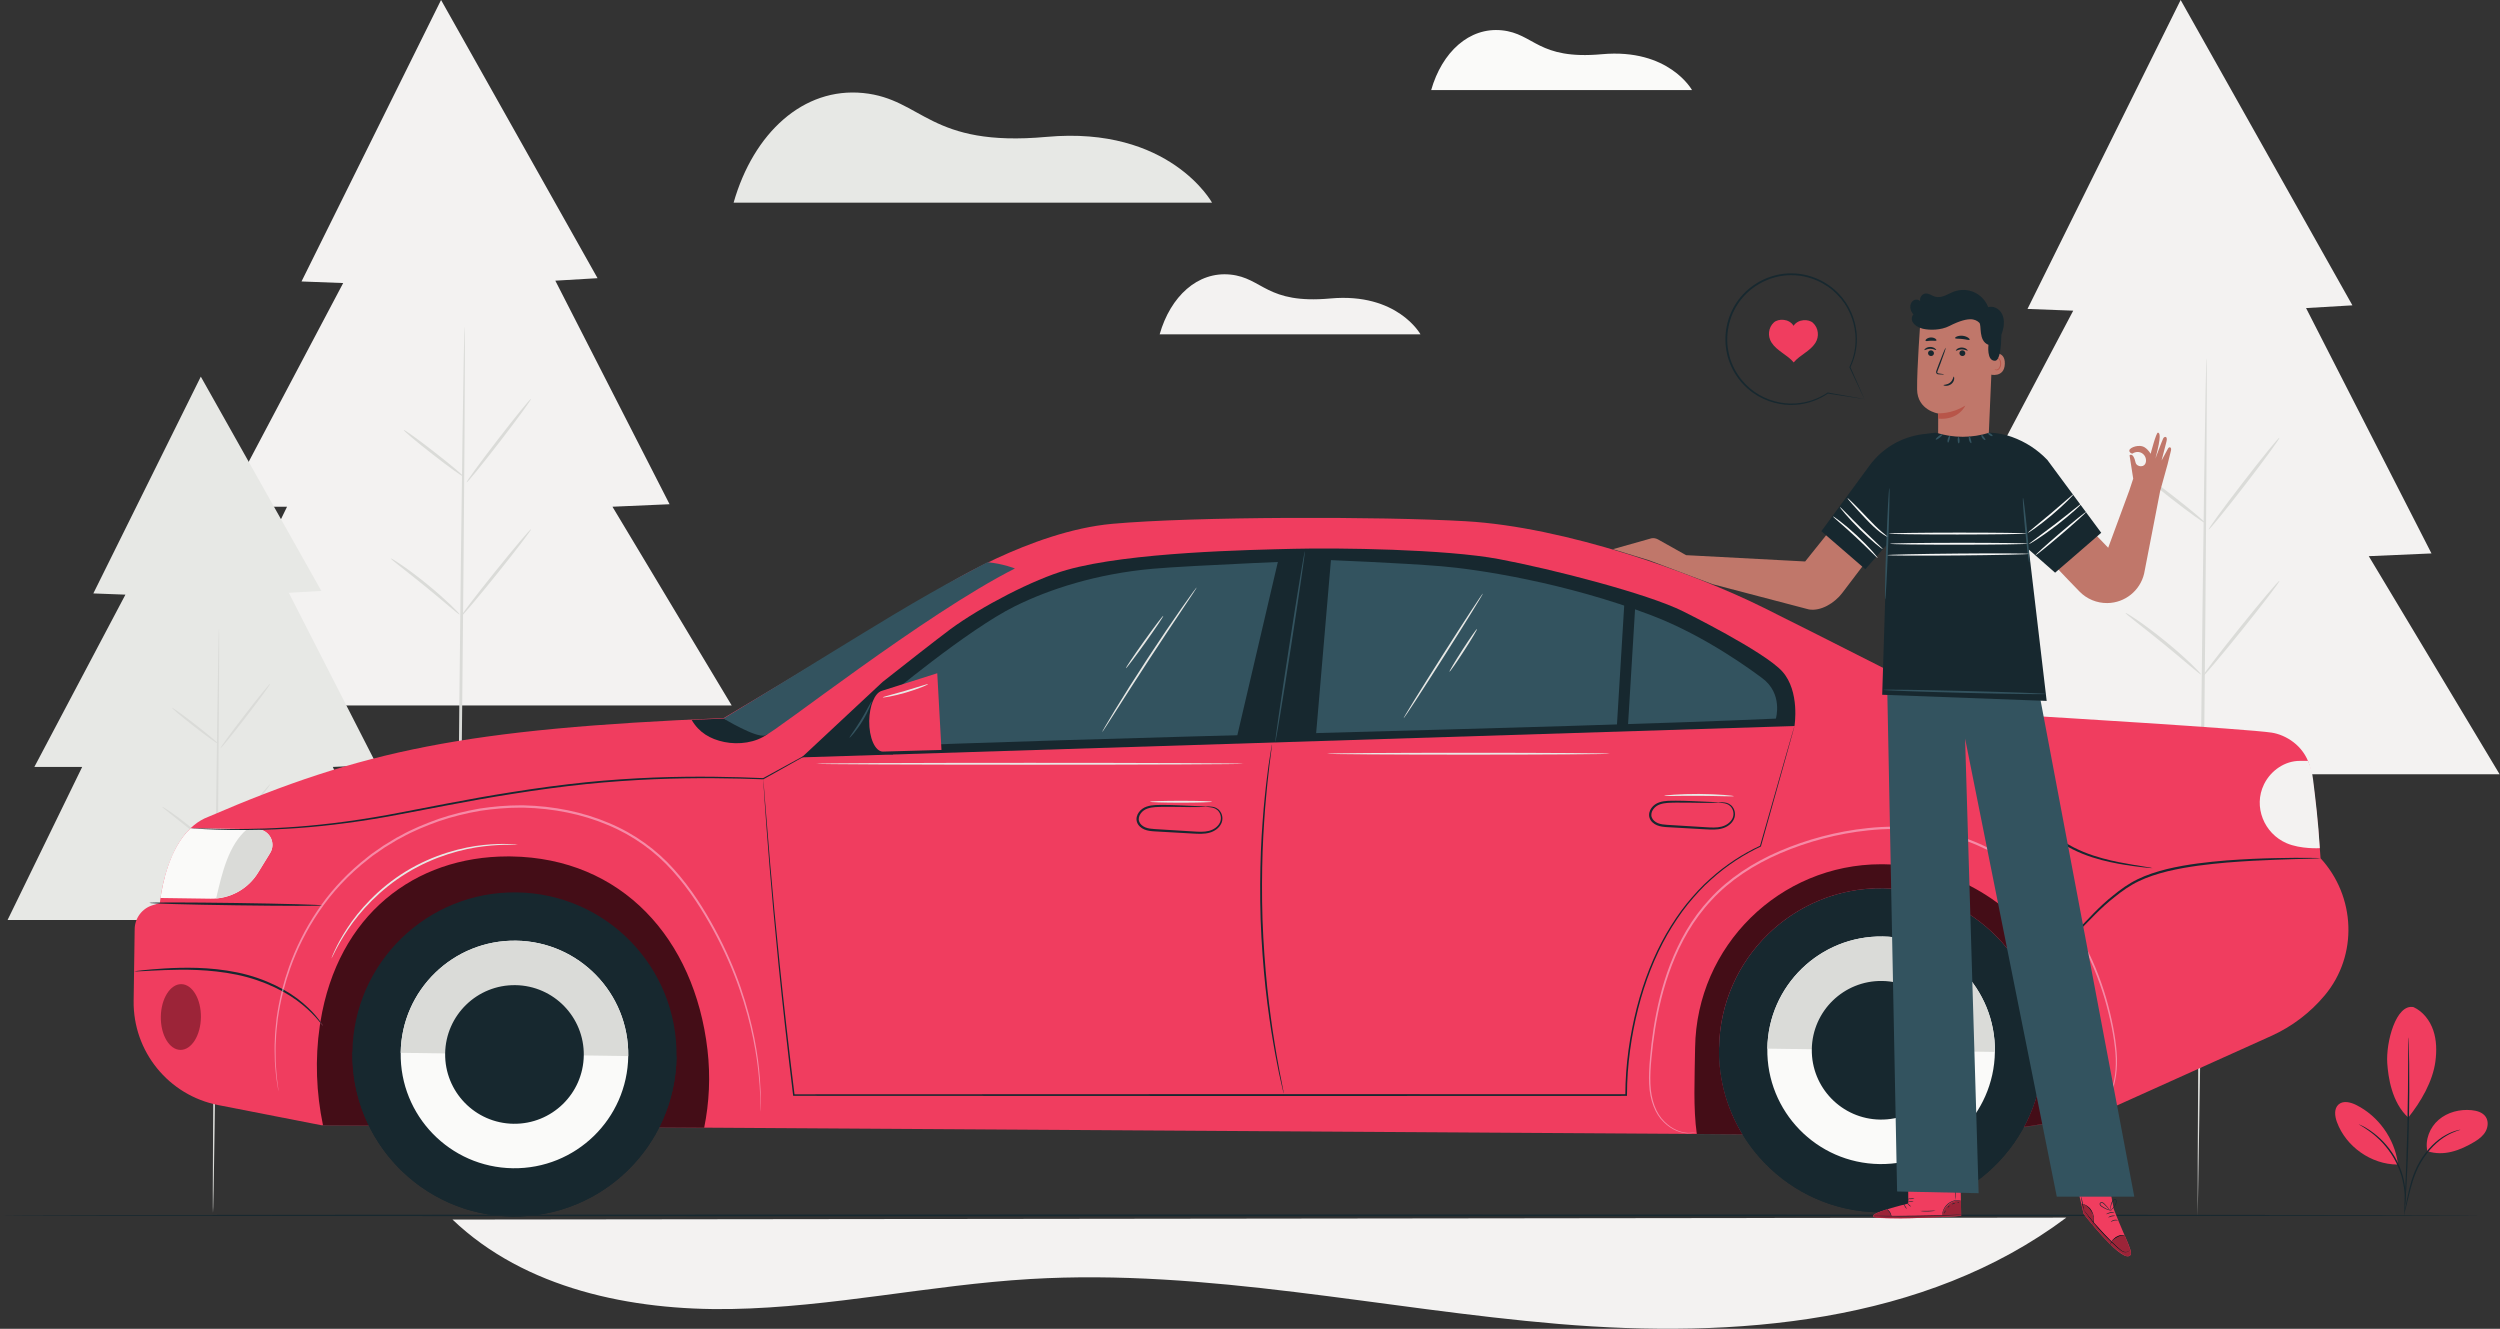 <svg width="920" height="489" viewBox="0 0 920 489" fill="none" xmlns="http://www.w3.org/2000/svg">
<rect x="0" y="0" width="920" height="489" fill="#333333" stroke="none"/>
<g id="3156701 1">
<g clip-path="url(#clip0)">
<g id="g10">
<g id="g12">
<g id="tree2">
<path id="path14" d="M802.479 -0.005L746.119 113.687L762.947 114.325L715.191 204.668H740.275L701.145 284.932H919.864L871.707 204.668L894.783 203.664L848.629 113.368L865.687 112.364L802.479 -0.005" fill="#F3F2F1"/>
<path id="path16" d="M812.008 131.879C812.332 131.881 811.888 200.524 811.019 285.176C810.149 369.858 808.756 448.029 808.755 447.706C808.649 429.596 808.98 369.846 809.849 285.165C810.72 200.512 811.685 131.875 812.008 131.879Z" fill="#DADBD8"/>
<path id="path18" d="M838.813 161.107C839.069 161.304 833.452 169.019 826.267 178.337C819.079 187.66 813.048 195.055 812.792 194.857C812.536 194.66 818.155 186.947 825.34 177.624C832.525 168.305 838.559 160.909 838.813 161.107" fill="#DADBD8"/>
<path id="path20" d="M811.477 192.439C811.279 192.693 805.727 188.699 799.076 183.516C792.425 178.332 787.196 173.924 787.395 173.671C787.592 173.416 793.144 177.411 799.795 182.593C806.445 187.776 811.675 192.185 811.477 192.439Z" fill="#DADBD8"/>
<path id="path22" d="M809.98 248.208C809.867 248.329 808.309 247.056 805.831 244.968C803.351 242.88 799.935 239.992 796.105 236.869C792.273 233.748 788.753 230.984 786.208 228.979C783.663 226.971 782.103 225.703 782.197 225.567C782.288 225.44 784.019 226.469 786.699 228.312C789.379 230.156 792.995 232.828 796.843 235.963C800.689 239.1 804.037 242.101 806.383 244.353C808.729 246.607 810.087 248.095 809.98 248.208" fill="#DADBD8"/>
<path id="path24" d="M838.848 213.735C839.1 213.937 832.943 222.017 825.097 231.78C817.249 241.547 810.685 249.296 810.435 249.095C810.183 248.893 816.34 240.815 824.187 231.048C832.031 221.285 838.596 213.533 838.848 213.735Z" fill="#DADBD8"/>
</g>
<g id="Tree1">
<path id="path26" d="M162.308 -0.005L110.958 103.579L126.291 104.161L82.781 186.472H105.634L69.984 259.6H269.257L225.381 186.472L246.405 185.557L204.357 103.289L219.897 102.373L162.308 -0.005" fill="#F3F2F1"/>
<path id="path28" d="M170.991 120.153C171.285 120.156 170.881 182.696 170.089 259.823C169.296 336.975 168.416 424.407 168.121 424.403C167.828 424.4 168.232 336.964 169.024 259.812C169.817 182.685 170.697 120.151 170.991 120.153Z" fill="#DADBD8"/>
<path id="path30" d="M195.413 146.784C195.647 146.963 190.527 153.992 183.981 162.481C177.433 170.976 171.937 177.712 171.704 177.533C171.472 177.353 176.591 170.325 183.139 161.832C189.684 153.341 195.18 146.604 195.413 146.784" fill="#DADBD8"/>
<path id="path32" d="M170.507 175.329C170.325 175.563 165.267 171.923 159.208 167.2C153.148 162.477 148.384 158.461 148.564 158.229C148.745 157.997 153.803 161.637 159.864 166.36C165.921 171.081 170.687 175.099 170.507 175.329Z" fill="#DADBD8"/>
<path id="path34" d="M169.143 226.141C169.039 226.252 167.62 225.091 165.361 223.189C163.103 221.285 159.989 218.655 156.501 215.811C153.009 212.967 149.804 210.449 147.484 208.62C145.165 206.791 143.743 205.636 143.831 205.512C143.912 205.396 145.489 206.335 147.931 208.015C150.372 209.693 153.667 212.128 157.173 214.985C160.677 217.843 163.728 220.577 165.865 222.629C168.003 224.681 169.24 226.036 169.143 226.141Z" fill="#DADBD8"/>
<path id="path36" d="M195.444 194.732C195.673 194.917 190.064 202.279 182.916 211.173C175.765 220.071 169.787 227.133 169.557 226.949C169.327 226.764 174.936 219.404 182.087 210.507C189.233 201.612 195.215 194.548 195.444 194.732Z" fill="#DADBD8"/>
<path id="path38" d="M73.898 138.599L34.348 218.381L46.157 218.829L12.645 282.227H30.246L2.788 338.551H147.451L122.478 282.227L138.671 281.521L106.284 218.157L118.254 217.453L73.898 138.599" fill="#E7E8E5"/>
<path id="path40" d="M80.585 231.147C80.812 231.149 80.501 279.319 79.891 338.723C79.28 398.147 78.602 446.301 78.375 446.299C78.15 446.296 78.46 398.137 79.07 338.715C79.681 279.311 80.359 231.145 80.585 231.147" fill="#DADBD8"/>
<path id="path42" d="M99.396 251.657C99.575 251.796 95.632 257.211 90.591 263.749C85.547 270.291 81.314 275.48 81.135 275.341C80.956 275.204 84.898 269.789 89.941 263.248C94.983 256.709 99.216 251.519 99.396 251.657Z" fill="#DADBD8"/>
<path id="path44" d="M80.213 273.645C80.073 273.824 76.177 271.02 71.51 267.384C66.843 263.745 63.173 260.652 63.313 260.474C63.452 260.295 67.347 263.099 72.015 266.736C76.681 270.374 80.351 273.467 80.213 273.645" fill="#DADBD8"/>
<path id="path46" d="M79.163 312.781C79.082 312.865 77.99 311.972 76.249 310.507C74.509 309.041 72.112 307.013 69.425 304.824C66.736 302.633 64.267 300.693 62.48 299.285C60.694 297.877 59.598 296.988 59.666 296.892C59.729 296.803 60.944 297.525 62.825 298.819C64.705 300.112 67.242 301.988 69.943 304.188C72.642 306.389 74.991 308.495 76.637 310.075C78.283 311.656 79.237 312.7 79.163 312.781" fill="#DADBD8"/>
<path id="path48" d="M99.419 288.589C99.596 288.731 95.275 294.4 89.77 301.252C84.263 308.105 79.657 313.544 79.481 313.401C79.304 313.26 83.624 307.592 89.131 300.737C94.636 293.888 99.243 288.448 99.419 288.589" fill="#DADBD8"/>
</g>
<g id="Ground">
<path id="path50" d="M760.409 448.083C708.308 487.123 638.395 492.671 573.517 487.211C508.641 481.751 444.164 466.817 379.173 470.676C342.365 472.863 306.025 481.067 269.157 481.717C232.291 482.365 193.173 474.271 166.515 448.794L760.409 448.083Z" fill="#F3F2F1"/>
<path id="path58" d="M913.397 447.27C913.397 447.461 708.911 447.616 456.721 447.616C204.444 447.616 0 447.461 0 447.27C0 447.077 204.444 446.923 456.721 446.923C708.911 446.923 913.397 447.077 913.397 447.27Z" fill="#17282F"/>
<path id="path52" d="M269.967 74.579H446.027C446.027 74.579 430.457 46.247 385.139 50.371C341.857 54.308 339.656 36.432 317.649 34.232C295.641 32.031 277.303 48.903 269.967 74.579Z" fill="#E7E8E5"/>
<path id="path54" d="M426.749 123.04H522.747C522.747 123.04 514.257 107.592 489.548 109.84C465.948 111.987 464.748 102.24 452.748 101.04C440.748 99.84 430.749 109.04 426.749 123.04Z" fill="#F3F2F1"/>
<path id="path56" d="M526.671 33.152H622.668C622.668 33.152 614.177 17.704 589.468 19.953C565.868 22.1 564.669 12.353 552.669 11.153C540.669 9.953 530.671 19.153 526.671 33.152" fill="#FAFAF9"/>
</g>
<g id="car">
<path id="path60" d="M853.948 315.809C866.905 329.909 867.801 351.56 855.527 366.26C850.257 372.571 843.555 377.746 835.764 381.255L770.241 410.776L723.959 417.937L118.275 414.092L80.325 406.667C62.025 403.087 48.911 386.923 49.18 368.279L49.56 341.909C49.619 337.859 52.283 334.308 56.155 333.117L58.842 332.292C58.842 332.292 61.087 306.439 76.687 300.581C133.529 276.087 171.165 268.224 266.32 264.248L346.687 216.209C346.687 216.209 379.125 195.476 409.363 192.761C439.599 190.048 508.008 190.007 539.368 191.812C576.184 193.929 622.896 210.683 648.948 223.6C669.349 233.716 718.455 258.719 718.455 258.719L746.233 263.373C750.411 263.569 827.125 268.248 835.941 269.6C841.121 270.393 847.693 274.299 849.895 281.583C852.097 288.867 853.948 315.603 853.948 315.603V315.809" fill="#F03D5F"/>
<path id="path62" d="M619.429 224.999C606.337 218.452 571.215 209.424 551.576 205.741C531.939 202.059 492.021 201.552 476.064 201.96C460.109 202.369 415.805 203.128 392.445 209.763C380.429 213.176 361.124 223.173 349.737 231.551C345.787 234.456 328.62 247.908 324.784 250.963L295.052 278.712L660.367 267.181C660.367 267.181 662.471 254.452 655.9 247.113C649.331 239.775 619.429 224.999 619.429 224.999" fill="#17282F"/>
<path id="path64" d="M77.539 330.725L59.059 330.459C59.778 325.477 62.221 312.224 70.117 304.801L94.584 305.152C99.048 305.217 101.741 310.117 99.403 313.92L94.952 321.159C91.239 327.192 84.624 330.828 77.539 330.725" fill="#FAFAF9"/>
<path id="path66" d="M79.778 329.617C81.698 321.473 84.119 310.783 90.984 305.1L94.584 305.152C99.048 305.217 101.741 310.117 99.403 313.92L94.951 321.157C91.591 326.621 85.845 330.087 79.53 330.624C79.613 330.287 79.696 329.96 79.778 329.617Z" fill="#DADBD8"/>
<path id="path68" d="M259.093 415.212L168.364 414.601C168.365 414.539 168.367 414.473 168.368 414.411L259.14 414.987C259.124 415.061 259.109 415.137 259.093 415.212ZM168.027 414.599L118.898 414.268C118.886 414.211 118.875 414.153 118.863 414.096L168.027 414.408C168.027 414.471 168.027 414.536 168.027 414.599Z" fill="#3E3F42"/>
<path id="path70" d="M168.364 414.601L168.027 414.599C168.027 414.536 168.027 414.471 168.027 414.408L168.368 414.411C168.367 414.473 168.365 414.539 168.364 414.601Z" fill="#353638"/>
<path id="path72" d="M259.14 414.987L168.368 414.411L168.027 414.408L118.863 414.096C116.386 402.243 115.894 389.771 117.669 377.6C117.73 377.183 117.793 376.77 117.858 376.356C118.499 377.141 118.846 377.584 118.909 377.584C118.911 377.584 118.914 377.584 118.915 377.583C118.94 377.565 118.806 377.337 118.528 376.912C118.361 376.676 118.167 376.361 117.916 375.996C124.325 336.608 152.612 315.161 186.929 315.161C187.324 315.161 187.725 315.164 188.121 315.169C228.703 315.755 255.572 345.281 260.352 386.306C261.495 396.113 261.005 405.789 259.14 414.987" fill="#440D17"/>
<path id="path74" d="M641.312 417.553L624.443 417.44C624.436 417.395 624.429 417.351 624.423 417.306L641.225 417.412C641.253 417.459 641.283 417.507 641.312 417.553ZM744.725 414.891C744.757 414.829 744.789 414.77 744.823 414.71L770.083 410.8C769.983 410.875 769.885 410.946 769.793 411.012L744.725 414.891" fill="#3E3F42"/>
<path id="path76" d="M641.225 417.412L624.423 417.306C623.083 407.78 623.633 396.977 623.799 385.513C624.339 348.105 654.945 318.043 692.235 318.043C692.567 318.043 692.903 318.045 693.236 318.051C717.364 318.399 739.247 330.779 753.42 351.328C752.401 351.913 751.832 352.184 751.859 352.237C751.86 352.24 751.863 352.241 751.868 352.241C751.929 352.241 752.291 352.089 752.927 351.799C753.113 351.72 753.32 351.624 753.547 351.511C763.568 366.123 769.703 384.841 770.003 406.289C770.023 407.813 770.136 409.276 770.199 410.713C770.159 410.743 770.12 410.772 770.083 410.8L744.823 414.71C749.207 406.556 751.749 397.259 751.892 387.363C752.368 354.424 726.051 327.336 693.111 326.86C692.819 326.856 692.523 326.853 692.232 326.853C659.689 326.853 633.079 352.995 632.608 385.643C632.604 385.932 632.601 386.222 632.601 386.509C632.599 397.807 635.748 408.389 641.225 417.412" fill="#440D17"/>
<path id="path78" d="M770.084 410.967C770.124 410.939 770.164 410.911 770.205 410.883C770.207 410.904 770.207 410.925 770.208 410.948L770.084 410.967" fill="#3E3F42"/>
<path id="path80" d="M632.608 385.643C632.132 418.582 658.451 445.67 691.391 446.144C724.329 446.618 751.417 420.301 751.892 387.363C752.368 354.424 726.051 327.336 693.111 326.86C660.172 326.385 633.083 352.703 632.608 385.643" fill="#17282F"/>
<path id="path82" d="M632.617 385.488L632.608 385.643C632.132 418.582 658.451 445.67 691.391 446.144C724.329 446.618 751.417 420.301 751.892 387.363L751.888 387.21L632.617 385.488" fill="#17282F"/>
<path id="path84" d="M650.377 385.897C650.044 409.024 668.52 428.043 691.645 428.376C714.772 428.71 733.789 410.232 734.123 387.107C734.456 363.982 715.98 344.963 692.853 344.629C669.729 344.296 650.712 362.773 650.377 385.897Z" fill="#FAFAF9"/>
<path id="path86" d="M692.853 344.629C669.729 344.296 650.712 362.773 650.377 385.897L734.123 387.107C734.456 363.982 715.98 344.963 692.853 344.629" fill="#DADBD8"/>
<path id="path88" d="M666.743 386.135C666.54 400.223 677.795 411.806 691.883 412.009C705.969 412.212 717.555 400.958 717.757 386.871C717.96 372.784 706.705 361.199 692.619 360.996C678.531 360.792 666.948 372.048 666.743 386.135" fill="#17282F"/>
<path id="path90" d="M129.681 387.182C129.206 420.12 155.523 447.208 188.463 447.683C221.403 448.159 248.491 421.841 248.965 388.901C249.44 355.963 223.123 328.875 190.183 328.399C157.244 327.924 130.156 354.241 129.681 387.182" fill="#17282F"/>
<path id="path92" d="M129.691 387.027L129.681 387.182C129.206 420.12 155.523 447.208 188.463 447.683C221.403 448.159 248.491 421.841 248.965 388.901L248.96 388.748L129.691 387.027" fill="#17282F"/>
<path id="path94" d="M147.451 387.437C147.117 410.564 165.593 429.582 188.719 429.915C211.845 430.248 230.863 411.772 231.196 388.646C231.529 365.52 213.053 346.503 189.927 346.169C166.801 345.836 147.784 364.312 147.451 387.437" fill="#FAFAF9"/>
<path id="path96" d="M189.927 346.169C166.801 345.836 147.784 364.312 147.451 387.437L231.196 388.646C231.529 365.52 213.053 346.503 189.927 346.169Z" fill="#DADBD8"/>
<path id="path98" d="M163.816 387.675C163.613 401.761 174.868 413.344 188.955 413.548C203.041 413.752 214.627 402.497 214.831 388.41C215.033 374.323 203.777 362.737 189.691 362.535C175.604 362.332 164.02 373.587 163.816 387.675Z" fill="#17282F"/>
<path id="path100" d="M66.451 386.365C66.429 386.365 66.407 386.364 66.385 386.364C62.311 386.306 59.085 380.841 59.181 374.159C59.277 367.512 62.622 362.164 66.667 362.164C66.689 362.164 66.711 362.164 66.734 362.165C70.808 362.224 74.033 367.688 73.937 374.371C73.841 381.016 70.495 386.365 66.451 386.365" fill="#9C2438"/>
<path id="path102" d="M853.948 315.809C853.948 315.839 853.553 315.872 852.797 315.907C851.957 315.937 850.863 315.975 849.499 316.023C846.633 316.096 842.488 316.183 837.369 316.392C832.249 316.564 826.159 316.88 819.413 317.425C812.681 318.032 805.264 318.825 797.691 320.627C793.923 321.573 790.289 322.719 787.004 324.317C783.705 325.896 780.837 327.971 778.211 330.092C772.871 334.232 768.849 338.841 765.191 342.447C761.572 346.093 758.299 348.72 755.84 350.223C754.608 350.967 753.624 351.503 752.927 351.799C752.237 352.113 751.872 352.265 751.859 352.237C751.817 352.153 753.28 351.519 755.66 349.944C758.041 348.369 761.215 345.707 764.763 342.021C768.344 338.389 772.349 333.699 777.719 329.48C780.344 327.333 783.272 325.188 786.637 323.567C789.989 321.923 793.676 320.756 797.488 319.799C805.141 317.979 812.592 317.209 819.349 316.643C826.119 316.137 832.224 315.887 837.349 315.789C842.477 315.657 846.627 315.663 849.496 315.691C850.86 315.709 851.956 315.725 852.796 315.735C853.552 315.755 853.948 315.78 853.948 315.809" fill="#17282F"/>
<path id="path104" d="M621.101 417.059C621.039 417.059 620.973 417.059 620.908 417.059C618.716 416.963 615.309 415.997 612.279 412.965C609.144 410.043 607.113 404.863 606.883 398.875C606.727 395.875 606.903 392.668 607.215 389.295C607.497 385.917 607.921 382.358 608.485 378.637C609.659 371.211 611.452 363.106 614.64 354.823C616.243 350.689 618.179 346.516 620.567 342.432C622.969 338.357 625.863 334.404 629.261 330.741C636.016 323.348 644.98 317.465 654.936 313.18C664.915 308.916 675.871 305.935 687.327 304.739C690.572 304.393 693.82 304.22 697.041 304.22C705.173 304.22 713.153 305.329 720.607 307.6C731.039 310.743 740.199 316.319 747.696 322.876C754.515 328.829 759.972 335.633 764.239 342.561C764.065 342.739 763.893 342.912 763.721 343.084C759.452 336.175 753.995 329.392 747.179 323.467C739.739 316.988 730.673 311.493 720.363 308.397C713.004 306.164 705.116 305.069 697.069 305.069C693.868 305.069 690.643 305.243 687.413 305.587C676.057 306.771 665.165 309.729 655.267 313.947C645.391 318.187 636.521 323.992 629.836 331.277C623.059 338.491 618.483 346.899 615.299 355.077C612.108 363.287 610.287 371.34 609.08 378.732C608.501 382.435 608.057 385.979 607.755 389.344C607.423 392.706 607.228 395.887 607.359 398.851C607.547 404.773 609.483 409.832 612.512 412.731C615.448 415.736 618.764 416.737 620.919 416.887C621.113 416.895 621.3 416.897 621.479 416.897C622.316 416.897 622.965 416.817 623.424 416.736C623.883 416.655 624.151 416.575 624.227 416.575C624.241 416.575 624.248 416.577 624.249 416.583C624.249 416.583 623.975 416.677 623.424 416.823C622.904 416.952 622.123 417.059 621.101 417.059Z" fill="#F68AA6"/>
<path id="path106" d="M768.288 412.006C768.288 412.006 768.527 411.835 769.008 411.54C769.228 411.403 769.491 411.228 769.793 411.012L770.084 410.967C768.959 411.74 768.288 412.006 768.288 412.006V412.006ZM770.205 410.883C770.204 410.849 770.203 410.815 770.201 410.782L770.241 410.776L770.544 410.639C770.427 410.725 770.315 410.806 770.205 410.883" fill="white"/>
<path id="path108" d="M770.201 410.782C770.2 410.759 770.199 410.736 770.199 410.713C770.453 410.52 770.731 410.303 771.025 410.058C772.683 408.632 774.929 406.156 776.541 402.285C778.205 398.451 778.969 393.263 778.469 387.341C777.957 381.424 776.605 374.735 774.516 367.547C772.388 360.37 769.333 352.693 764.917 345.075C764.628 344.58 764.333 344.085 764.032 343.591C764.205 343.423 764.38 343.252 764.556 343.08C764.887 343.627 765.211 344.173 765.528 344.721C769.952 352.412 772.992 360.151 775.095 367.377C777.157 374.62 778.473 381.329 778.945 387.307C779.405 393.284 778.581 398.547 776.845 402.416C775.165 406.32 772.844 408.794 771.136 410.188C770.929 410.352 770.732 410.501 770.544 410.639L770.241 410.776L770.201 410.782Z" fill="#F68AA6"/>
<path id="path110" d="M769.793 411.012C769.885 410.946 769.983 410.875 770.083 410.8L770.201 410.782C770.203 410.815 770.204 410.849 770.205 410.883C770.164 410.911 770.124 410.939 770.084 410.967L769.793 411.012" fill="#999B9B"/>
<path id="path112" d="M770.083 410.8C770.12 410.772 770.159 410.743 770.199 410.713C770.199 410.736 770.2 410.759 770.201 410.782L770.083 410.8" fill="#9F7C82"/>
<path id="path114" d="M764.032 343.591C763.929 343.421 763.827 343.253 763.721 343.084C763.893 342.912 764.065 342.739 764.239 342.561C764.345 342.733 764.451 342.907 764.556 343.08C764.38 343.252 764.205 343.423 764.032 343.591Z" fill="#849193"/>
<path id="path116" d="M118.915 377.583C118.854 377.627 118.221 376.771 116.989 375.308C115.763 373.841 113.844 371.832 111.203 369.673C105.969 365.312 97.409 360.809 87.184 358.699C76.95 356.589 67.395 356.76 60.562 356.994C57.134 357.122 54.36 357.287 52.443 357.388C50.525 357.491 49.462 357.528 49.457 357.467C49.454 357.439 49.716 357.388 50.218 357.317C50.82 357.247 51.544 357.161 52.416 357.058C54.328 356.853 57.098 356.599 60.533 356.392C67.376 356.006 76.999 355.731 87.359 357.864C97.718 360.001 106.382 364.668 111.587 369.21C114.216 371.458 116.09 373.556 117.246 375.1C117.858 375.846 118.236 376.499 118.528 376.912C118.806 377.337 118.94 377.565 118.915 377.583" fill="#17282F"/>
<path id="path118" d="M118.554 333.185C118.551 333.42 104.311 333.405 86.752 333.153C69.188 332.9 54.957 332.504 54.96 332.268C54.963 332.032 69.2 332.048 86.764 332.3C104.323 332.555 118.557 332.951 118.554 333.185Z" fill="#17282F"/>
<path id="path120" d="M279.945 409.058C279.945 409.058 279.915 408.78 279.896 408.24C279.881 407.667 279.863 406.871 279.837 405.847C279.835 404.795 279.773 403.495 279.681 401.959C279.621 400.423 279.495 398.653 279.297 396.667C278.609 388.727 276.756 377.22 272.051 363.735C269.708 356.997 266.584 349.808 262.579 342.44C258.579 335.081 253.764 327.441 247.46 320.447C241.197 313.433 233.065 307.468 223.591 303.565C214.16 299.579 203.587 297.48 192.743 297.22C192.345 297.215 191.948 297.211 191.552 297.211C186.527 297.211 181.568 297.649 176.72 298.373C171.508 299.277 166.437 300.527 161.585 302.172C156.776 303.913 152.091 305.796 147.792 308.215L146.163 309.075L144.595 310.024C143.553 310.657 142.517 311.285 141.488 311.911C140.499 312.597 139.513 313.28 138.535 313.957L137.072 314.973L135.683 316.071C128.247 321.839 122.109 328.493 117.436 335.441C112.718 342.363 109.293 349.443 106.885 356.143C105.892 358.901 105.071 361.596 104.393 364.203C104.227 364.109 104.061 364.016 103.893 363.924C104.553 361.341 105.351 358.673 106.318 355.941C108.705 349.184 112.121 342.037 116.853 335.043C117.252 334.444 117.663 333.847 118.084 333.252C118.393 333.233 118.554 333.211 118.554 333.185C118.555 333.164 118.427 333.14 118.182 333.115C122.682 326.793 128.399 320.752 135.201 315.452L136.601 314.341L138.075 313.312C139.061 312.625 140.053 311.935 141.052 311.24C142.089 310.608 143.133 309.971 144.183 309.331L145.763 308.369L147.405 307.499C151.739 305.052 156.464 303.144 161.315 301.383C166.208 299.717 171.324 298.451 176.584 297.536C181.479 296.8 186.488 296.359 191.565 296.359C191.961 296.359 192.359 296.361 192.757 296.367C203.709 296.629 214.384 298.755 223.915 302.796C233.487 306.748 241.735 312.82 248.043 319.92C254.393 327.001 259.208 334.697 263.2 342.103C267.197 349.521 270.304 356.758 272.62 363.537C277.272 377.106 279.04 388.67 279.628 396.637C280.231 404.625 279.945 409.058 279.945 409.058V409.058ZM102.498 401.625C102.498 401.625 102.431 401.358 102.34 400.827C102.248 400.259 102.122 399.472 101.958 398.46C101.797 397.419 101.568 396.134 101.47 394.595C101.376 393.058 101.097 391.291 101.111 389.285C101.067 387.284 100.98 385.056 101.139 382.62C101.174 380.18 101.493 377.549 101.785 374.716C102.218 371.579 102.831 368.213 103.703 364.68C103.87 364.77 104.036 364.86 104.201 364.952C103.33 368.408 102.707 371.704 102.258 374.78C101.945 377.595 101.604 380.211 101.545 382.64C101.362 385.064 101.425 387.282 101.442 389.276C101.403 391.275 101.655 393.036 101.723 394.571C101.793 396.109 101.995 397.395 102.129 398.437C102.256 399.452 102.354 400.241 102.426 400.812C102.488 401.348 102.498 401.625 102.498 401.625" fill="#F68AA6"/>
<path id="path122" d="M104.201 364.952C104.036 364.86 103.87 364.77 103.703 364.68C103.765 364.428 103.829 364.176 103.893 363.924C104.061 364.016 104.227 364.109 104.393 364.203C104.327 364.453 104.264 364.703 104.201 364.952Z" fill="#849193"/>
<path id="path124" d="M118.084 333.252C118.117 333.207 118.149 333.161 118.182 333.115C118.427 333.14 118.555 333.164 118.554 333.185C118.554 333.211 118.393 333.233 118.084 333.252Z" fill="#849193"/>
<path id="path126" d="M746.333 264.192C746.363 264.197 746.34 264.497 746.273 265.065C746.185 265.728 746.079 266.547 745.948 267.543C745.661 269.692 745.213 272.8 744.928 276.656C744.657 280.501 744.568 285.141 745.545 290.129C746.521 295.099 748.94 300.325 753.048 304.512C757.121 308.727 762.069 311.585 766.76 313.511C771.477 315.444 775.981 316.503 779.765 317.281C783.56 318.041 786.665 318.505 788.805 318.856C789.796 319.023 790.612 319.16 791.271 319.269C791.833 319.372 792.125 319.441 792.121 319.469C792.119 319.499 791.817 319.488 791.247 319.44C790.583 319.372 789.761 319.287 788.76 319.185C786.604 318.933 783.481 318.563 779.652 317.872C775.832 317.165 771.273 316.16 766.465 314.239C761.683 312.321 756.62 309.432 752.435 305.104C748.211 300.805 745.725 295.371 744.775 290.284C743.819 285.173 743.977 280.475 744.328 276.607C744.692 272.729 745.232 269.627 745.619 267.491C745.815 266.421 745.981 265.596 746.104 265.037C746.227 264.477 746.304 264.187 746.333 264.192" fill="#17282F"/>
<path id="path128" d="M443.301 296.837C443.303 296.807 443.555 296.781 444.037 296.765C444.519 296.756 445.235 296.733 446.159 296.876C447.063 296.997 448.284 297.469 449.055 298.635C449.84 299.732 450.193 301.5 449.407 303.095C448.653 304.673 447.032 305.912 445.099 306.437C443.163 306.98 441.031 306.864 438.888 306.744C434.563 306.499 429.829 306.229 424.863 305.948C423.616 305.868 422.32 305.752 421.113 305.243C419.927 304.737 418.837 303.824 418.408 302.54C417.972 301.248 418.391 299.868 419.107 298.903C419.812 297.908 420.861 297.2 421.933 296.84C424.109 296.099 426.225 296.256 428.132 296.213C430.059 296.219 431.851 296.275 433.484 296.34C436.637 296.476 439.241 296.588 441.208 296.672C443.031 296.735 444.041 296.763 444.043 296.825C444.043 296.855 443.791 296.887 443.311 296.92C442.829 296.955 442.119 296.987 441.205 297.004C439.376 297.049 436.729 297.005 433.467 296.944C431.836 296.915 430.051 296.895 428.137 296.92C426.233 296.985 424.14 296.885 422.201 297.577C421.232 297.916 420.376 298.52 419.768 299.377C419.161 300.211 418.864 301.307 419.2 302.276C419.523 303.251 420.416 304.031 421.444 304.461C422.485 304.9 423.687 305.02 424.916 305.097C429.881 305.403 434.611 305.693 438.935 305.96C441.083 306.104 443.121 306.229 444.916 305.755C446.688 305.307 448.177 304.197 448.865 302.829C449.583 301.457 449.325 299.917 448.659 298.897C447.999 297.832 446.967 297.377 446.096 297.203C444.332 296.877 443.293 296.928 443.301 296.837" fill="#17282F"/>
<path id="path130" d="M631.929 295.279C631.931 295.249 632.183 295.223 632.665 295.207C633.147 295.199 633.863 295.175 634.785 295.319C635.689 295.44 636.911 295.911 637.683 297.077C638.468 298.175 638.821 299.943 638.035 301.537C637.281 303.117 635.66 304.355 633.728 304.88C631.789 305.423 629.659 305.307 627.516 305.187C623.189 304.941 618.457 304.673 613.491 304.391C612.244 304.311 610.948 304.193 609.741 303.685C608.555 303.18 607.464 302.267 607.035 300.983C606.6 299.691 607.017 298.311 607.733 297.345C608.441 296.351 609.489 295.641 610.563 295.283C612.737 294.541 614.852 294.697 616.76 294.656C618.687 294.661 620.479 294.717 622.112 294.784C625.265 294.919 627.869 295.031 629.836 295.115C631.659 295.177 632.669 295.205 632.671 295.268C632.671 295.296 632.419 295.329 631.939 295.363C631.456 295.396 630.747 295.428 629.833 295.447C628.004 295.492 625.356 295.448 622.095 295.387C620.463 295.357 618.677 295.337 616.764 295.363C614.861 295.428 612.767 295.328 610.829 296.02C609.86 296.359 609.004 296.963 608.396 297.82C607.789 298.653 607.492 299.749 607.828 300.719C608.149 301.693 609.044 302.473 610.071 302.904C611.115 303.343 612.315 303.463 613.544 303.54C618.508 303.844 623.239 304.136 627.563 304.403C629.711 304.547 631.749 304.672 633.544 304.197C635.316 303.749 636.804 302.64 637.493 301.272C638.211 299.9 637.953 298.36 637.285 297.34C636.625 296.275 635.595 295.82 634.724 295.644C632.959 295.32 631.92 295.371 631.929 295.279" fill="#17282F"/>
<path id="path132" d="M660.367 267.181C660.367 267.181 660.312 267.439 660.18 267.936C660.041 268.447 659.841 269.183 659.579 270.151C659.033 272.117 658.231 275.008 657.188 278.773C655.068 286.331 651.969 297.384 648.032 311.431L648.008 311.513L647.931 311.549C641.847 314.388 635.523 318.387 629.587 323.785C626.568 326.429 623.777 329.543 621.047 332.876C618.348 336.244 615.88 339.973 613.572 343.955C609.02 351.96 605.405 361.128 602.865 371.079C600.368 381.028 598.737 391.784 598.736 402.976V403.291H598.428C558.948 403.303 513.201 403.317 464.669 403.332C399.729 403.306 339.792 403.282 292.131 403.263H291.884L291.853 403.017C287.525 367.646 284.788 338.52 283.141 318.251C282.313 308.116 281.745 300.193 281.375 294.808C281.201 292.124 281.068 290.068 280.977 288.668C280.893 287.281 280.869 286.565 280.869 286.565C280.869 286.565 280.949 287.277 281.061 288.663C281.171 290.063 281.331 292.115 281.539 294.795C281.98 300.191 282.628 308.1 283.456 318.224C285.199 338.483 288.015 367.592 292.407 402.951L292.131 402.706C339.792 402.687 399.729 402.663 464.669 402.636C513.201 402.651 558.948 402.665 598.428 402.676L598.12 402.992C598.137 391.701 599.789 380.937 602.315 370.939C604.884 360.948 608.533 351.74 613.128 343.701C615.456 339.703 617.949 335.957 620.672 332.576C623.427 329.229 626.244 326.107 629.287 323.453C635.275 318.04 641.649 314.04 647.772 311.211L647.672 311.329C651.683 297.301 654.84 286.265 656.997 278.72C658.081 274.965 658.915 272.083 659.481 270.123C659.765 269.161 659.981 268.429 660.131 267.921C660.28 267.428 660.367 267.181 660.367 267.181" fill="#17282F"/>
<path id="path134" d="M468.08 273.941C468.092 273.943 468.088 274.056 468.068 274.277C468.041 274.537 468.007 274.857 467.964 275.251C467.851 276.161 467.696 277.409 467.5 278.989C467.283 280.611 467.025 282.595 466.789 284.905C466.545 287.216 466.212 289.84 465.98 292.753C465.712 295.664 465.425 298.852 465.224 302.284C464.956 305.711 464.823 309.381 464.647 313.24C464.392 320.963 464.324 329.46 464.605 338.375C464.927 347.288 465.568 355.765 466.344 363.453C466.781 367.294 467.163 370.947 467.66 374.348C468.093 377.758 468.595 380.92 469.06 383.806C469.487 386.697 469.997 389.292 470.396 391.58C470.788 393.871 471.177 395.834 471.505 397.435C471.807 398.997 472.047 400.232 472.221 401.132C472.288 401.523 472.344 401.841 472.391 402.099C472.424 402.316 472.436 402.429 472.424 402.432C472.412 402.435 472.377 402.327 472.321 402.115C472.257 401.86 472.179 401.548 472.084 401.163C471.879 400.268 471.597 399.041 471.24 397.489C470.872 395.896 470.444 393.939 470.015 391.653C469.579 389.371 469.033 386.779 468.575 383.887C468.079 381.003 467.548 377.84 467.089 374.427C466.567 371.023 466.164 367.367 465.708 363.522C464.896 355.823 464.232 347.331 463.911 338.397C463.628 329.467 463.717 320.951 464.007 313.216C464.201 309.349 464.357 305.673 464.649 302.243C464.876 298.808 465.192 295.617 465.492 292.705C465.755 289.789 466.123 287.167 466.404 284.859C466.677 282.549 466.972 280.568 467.232 278.952C467.483 277.38 467.681 276.136 467.827 275.229C467.896 274.841 467.952 274.523 467.999 274.265C468.041 274.049 468.068 273.939 468.08 273.941" fill="#17282F"/>
<path id="path136" d="M282.448 270.139C278.169 273.337 271.813 274.135 266.579 273.065C261.345 271.999 257.228 269.563 254.545 264.945L266.285 264.42L282.448 270.139Z" fill="#17282F"/>
<path id="path138" d="M266.285 264.42C266.285 264.42 278.119 271.632 281.56 270.648C285.001 269.665 340.192 226.04 373.495 209.195C373.495 209.195 369.113 207.424 363.377 206.897C363.377 206.897 347.88 214.74 328.553 226.372C313.849 235.224 298.885 244.501 291.887 248.777C276.593 258.12 266.285 264.42 266.285 264.42" fill="#33535F"/>
<path id="path140" d="M304.144 273.676C304.148 273.685 304.02 273.769 303.761 273.923C303.476 274.089 303.093 274.313 302.603 274.599C301.547 275.199 300.031 276.061 298.075 277.172C294.075 279.413 288.281 282.661 280.976 286.756L280.924 286.785L280.861 286.784C270.145 286.397 256.383 286.116 240.62 286.761C232.741 287.097 224.365 287.661 215.639 288.553C206.913 289.459 197.84 290.687 188.548 292.167C172.273 294.708 156.916 297.911 142.864 300.489C128.801 303.011 115.987 304.427 105.199 305.005C94.41 305.625 85.659 305.465 79.625 305.289C76.607 305.199 74.266 305.076 72.679 304.977C71.91 304.929 71.311 304.892 70.874 304.864C70.468 304.835 70.26 304.801 70.26 304.801C70.26 304.801 70.47 304.785 70.878 304.792C71.315 304.804 71.916 304.819 72.685 304.839C74.273 304.892 76.615 304.971 79.632 305.02C85.664 305.113 94.404 305.197 105.171 304.515C115.937 303.875 128.716 302.411 142.752 299.859C156.772 297.251 172.152 294.024 188.44 291.481C197.741 290 206.828 288.776 215.569 287.881C224.312 287 232.703 286.452 240.595 286.137C256.384 285.537 270.159 285.884 280.879 286.349L280.765 286.377C288.112 282.356 293.94 279.168 297.961 276.967C299.941 275.897 301.476 275.071 302.544 274.493C303.047 274.229 303.44 274.023 303.732 273.869C304 273.732 304.139 273.668 304.144 273.676Z" fill="#17282F"/>
<path id="path142" d="M316.727 275.049C400.565 271.305 569.68 268.189 653.519 264.447C653.519 264.447 656.287 255.237 648.395 249.483C645.516 247.384 628.109 234.217 607.779 226.461C575.879 214.293 543.34 209.437 530.329 208.373C515.396 207.152 488.08 206.053 488.08 206.053C488.08 206.053 438.065 208.048 424.108 209.311C403.548 211.169 386.283 216.76 373.495 223.088C356.015 231.739 325.605 257.212 325.605 257.212L304.224 275.049H316.727" fill="#33535F"/>
<path id="path144" d="M471.009 203.568L454.829 272.759L484.172 271.824L490.008 203.568H471.009" fill="#17282F"/>
<path id="path146" d="M597.861 220.319L595.008 267.187H599.088L601.848 221.784L597.861 220.319" fill="#17282F"/>
<path id="path148" d="M319.891 259.177C321.177 260.905 328.628 277.652 328.628 277.652L300.312 275.799L319.891 259.177" fill="#17282F"/>
<path id="path150" d="M346.461 275.984L324.873 276.585C322.025 276.545 319.787 271.487 319.877 265.287C319.957 259.744 321.884 255.06 324.415 254.256L344.911 247.751L346.461 275.984" fill="#F03D5F"/>
<path id="path152" d="M480.197 202.777C480.387 202.807 478.1 218.576 475.091 237.995C472.08 257.42 469.488 273.139 469.297 273.109C469.109 273.08 471.395 257.315 474.404 237.889C477.413 218.469 480.007 202.748 480.197 202.777Z" fill="#33535F"/>
<path id="path154" d="M320.733 258.159C320.9 258.221 319.707 261.563 317.431 265.28C315.169 269.007 312.745 271.597 312.613 271.477C312.455 271.347 314.609 268.592 316.839 264.919C319.081 261.256 320.544 258.077 320.733 258.159Z" fill="#33535F"/>
<path id="path156" d="M440.399 216.152C440.419 216.167 440.311 216.363 440.087 216.724C439.813 217.148 439.481 217.663 439.083 218.284C438.129 219.715 436.852 221.632 435.303 223.961C432.099 228.747 427.683 235.361 422.875 242.715C418.065 250.069 413.777 256.771 410.677 261.623C409.167 263.977 407.923 265.916 406.993 267.363C406.585 267.979 406.247 268.488 405.967 268.909C405.727 269.259 405.589 269.436 405.569 269.424C405.548 269.411 405.645 269.209 405.848 268.836C406.097 268.396 406.399 267.864 406.763 267.223C407.569 265.827 408.764 263.825 410.261 261.364C413.255 256.441 417.481 249.695 422.293 242.335C427.104 234.977 431.589 228.4 434.896 223.684C436.551 221.325 437.905 219.427 438.86 218.129C439.303 217.537 439.669 217.048 439.972 216.644C440.232 216.308 440.379 216.139 440.399 216.152" fill="#E7E8E5"/>
<path id="path158" d="M428.091 226.627C428.245 226.739 425.293 231.145 421.496 236.469C417.697 241.793 414.491 246.019 414.336 245.908C414.179 245.796 417.131 241.392 420.931 236.065C424.728 230.741 427.933 226.516 428.091 226.627Z" fill="#E7E8E5"/>
<path id="path160" d="M853.688 312.121C853.688 312.121 846.733 312.563 841.488 310.308C833.153 306.728 829.157 296.84 833.128 288.684L833.201 288.533C835.684 283.537 840.836 279.967 846.415 280.003H849.325C849.325 280.003 850.617 282.071 851.219 286.935C852.007 293.303 853.192 302.945 853.688 312.121" fill="#F3F2F1"/>
<path id="path162" d="M545.708 218.399C545.869 218.501 539.468 228.864 531.411 241.539C523.352 254.22 516.689 264.411 516.528 264.308C516.367 264.205 522.767 253.847 530.825 241.167C538.883 228.491 545.545 218.296 545.708 218.399Z" fill="#E7E8E5"/>
<path id="path164" d="M543.539 231.481C543.7 231.584 541.563 235.184 538.765 239.521C535.967 243.859 533.568 247.289 533.407 247.185C533.245 247.081 535.384 243.483 538.181 239.144C540.979 234.808 543.379 231.377 543.539 231.481" fill="#E7E8E5"/>
<path id="path166" d="M341.511 251.769C341.58 251.939 338.003 253.519 333.38 254.863C328.759 256.22 324.896 256.815 324.863 256.635C324.823 256.439 328.599 255.544 333.185 254.197C337.773 252.861 341.439 251.581 341.511 251.769Z" fill="#E7E8E5"/>
<path id="path168" d="M457.579 281.068C457.579 281.26 422.393 281.416 378.999 281.416C335.589 281.416 300.411 281.26 300.411 281.068C300.411 280.877 335.589 280.721 378.999 280.721C422.393 280.721 457.579 280.877 457.579 281.068Z" fill="#E7E8E5"/>
<path id="path170" d="M446.027 295.039C446.027 295.231 440.913 295.387 434.608 295.387C428.301 295.387 423.189 295.231 423.189 295.039C423.189 294.847 428.301 294.692 434.608 294.692C440.913 294.692 446.027 294.847 446.027 295.039Z" fill="#E7E8E5"/>
<path id="path172" d="M190.529 310.875C190.528 310.899 190.227 310.908 189.656 310.904C189.087 310.912 188.247 310.855 187.165 310.88C185.004 310.869 181.872 310.977 178.04 311.441C170.405 312.327 159.853 315.067 149.78 321.219C139.701 327.368 132.44 335.503 128.163 341.888C125.999 345.084 124.471 347.82 123.493 349.747C122.977 350.699 122.645 351.469 122.377 351.973C122.119 352.483 121.974 352.745 121.952 352.736C121.93 352.727 122.033 352.445 122.249 351.916C122.476 351.393 122.77 350.601 123.251 349.627C124.158 347.657 125.628 344.869 127.754 341.616C131.956 335.116 139.232 326.84 149.419 320.625C159.597 314.408 170.284 311.72 177.984 310.952C181.851 310.549 185.003 310.515 187.171 310.609C188.256 310.627 189.095 310.728 189.664 310.764C190.232 310.813 190.531 310.851 190.529 310.875Z" fill="#E7E8E5"/>
<path id="path174" d="M592.428 277.368C592.428 277.56 569.132 277.716 540.401 277.716C511.661 277.716 488.369 277.56 488.369 277.368C488.369 277.176 511.661 277.021 540.401 277.021C569.132 277.021 592.428 277.176 592.428 277.368Z" fill="#E7E8E5"/>
<path id="path176" d="M638.053 292.992C638.047 293.091 636.609 293.071 634.292 293.016C631.975 292.961 628.777 292.887 625.243 292.867C621.709 292.848 618.509 292.889 616.192 292.92C613.875 292.949 612.439 292.953 612.432 292.855C612.427 292.763 613.853 292.584 616.173 292.429C618.491 292.273 621.7 292.153 625.247 292.172C628.792 292.192 632.001 292.345 634.317 292.525C636.633 292.707 638.06 292.899 638.053 292.992" fill="#E7E8E5"/>
</g>
<g id="man">
<path id="path178" d="M722.476 172.145C717.351 172.145 713.203 167.981 713.221 162.856L713.261 152.183C713.261 152.183 705.588 150.989 705.493 143.316C705.397 135.644 706.729 118.027 706.729 118.027C715.611 114.209 725.861 115.497 733.521 121.393L731.708 163.551C731.361 168.395 727.332 172.145 722.476 172.145" fill="#C0776A"/>
<path id="path180" d="M713.248 152.072C713.248 152.072 718.097 152.467 723.251 149.229C723.251 149.229 720.888 154.751 713.231 154.06L713.248 152.072" fill="#B85549"/>
<path id="path182" d="M732.671 130.217C732.801 130.16 737.943 128.657 737.775 133.903C737.608 139.148 732.376 137.897 732.371 137.748C732.367 137.596 732.671 130.217 732.671 130.217Z" fill="#C0776A"/>
<path id="path184" d="M734.037 135.812C734.061 135.795 734.127 135.879 734.279 135.953C734.427 136.028 734.684 136.084 734.961 135.989C735.521 135.804 736.016 134.94 736.072 133.995C736.101 133.517 736.015 133.06 735.857 132.679C735.711 132.289 735.471 132.013 735.193 131.955C734.917 131.881 734.715 132.043 734.645 132.188C734.571 132.333 734.601 132.439 734.572 132.447C734.559 132.459 734.463 132.355 734.512 132.139C734.537 132.036 734.603 131.915 734.729 131.817C734.859 131.719 735.045 131.672 735.239 131.7C735.643 131.741 735.995 132.125 736.168 132.544C736.363 132.965 736.469 133.48 736.437 134.016C736.371 135.072 735.797 136.044 735.032 136.239C734.66 136.323 734.355 136.201 734.201 136.073C734.043 135.939 734.019 135.82 734.037 135.812" fill="#B85549"/>
<path id="path186" d="M709.512 129.917C709.493 130.496 709.965 130.989 710.569 131.023C711.173 131.055 711.677 130.613 711.699 130.035C711.72 129.456 711.247 128.96 710.644 128.928C710.04 128.896 709.533 129.339 709.512 129.917" fill="#17282F"/>
<path id="path188" d="M708.18 128.819C708.316 128.963 709.147 128.348 710.325 128.351C711.504 128.337 712.368 128.944 712.496 128.8C712.56 128.736 712.42 128.477 712.044 128.203C711.673 127.929 711.04 127.665 710.305 127.668C709.571 127.672 708.953 127.943 708.599 128.219C708.236 128.497 708.113 128.756 708.18 128.819" fill="#17282F"/>
<path id="path190" d="M721.06 129.917C721.04 130.495 721.512 130.989 722.117 131.023C722.72 131.055 723.225 130.613 723.245 130.035C723.267 129.456 722.792 128.96 722.189 128.928C721.587 128.896 721.08 129.339 721.06 129.917Z" fill="#17282F"/>
<path id="path192" d="M719.771 129.039C719.905 129.183 720.737 128.568 721.915 128.571C723.093 128.557 723.957 129.164 724.087 129.02C724.149 128.956 724.012 128.699 723.633 128.423C723.263 128.151 722.631 127.885 721.896 127.888C721.161 127.892 720.544 128.163 720.188 128.439C719.827 128.717 719.704 128.975 719.771 129.039" fill="#17282F"/>
<path id="path194" d="M715.491 137.784C715.497 137.716 714.764 137.591 713.576 137.439C713.275 137.407 712.991 137.347 712.94 137.141C712.868 136.924 712.995 136.6 713.14 136.249C713.423 135.52 713.72 134.757 714.031 133.956C715.267 130.692 716.163 128.008 716.029 127.96C715.897 127.911 714.788 130.517 713.553 133.781C713.255 134.587 712.971 135.353 712.7 136.088C712.585 136.429 712.391 136.819 712.544 137.269C712.624 137.495 712.845 137.657 713.039 137.709C713.231 137.768 713.4 137.772 713.551 137.781C714.744 137.845 715.487 137.851 715.491 137.784" fill="#17282F"/>
<path id="path196" d="M718.96 138.599C718.769 138.588 718.767 139.868 717.672 140.776C716.577 141.688 715.213 141.544 715.204 141.723C715.185 141.803 715.507 141.972 716.083 141.987C716.648 142.007 717.472 141.825 718.143 141.269C718.811 140.712 719.099 139.969 719.143 139.444C719.191 138.909 719.049 138.592 718.96 138.599" fill="#17282F"/>
<path id="path198" d="M719.465 124.419C719.581 124.739 720.759 124.587 722.143 124.753C723.529 124.893 724.644 125.299 724.828 125.011C724.909 124.873 724.716 124.572 724.264 124.261C723.817 123.951 723.104 123.656 722.275 123.564C721.444 123.473 720.683 123.605 720.179 123.811C719.672 124.015 719.416 124.267 719.465 124.419Z" fill="#17282F"/>
<path id="path200" d="M708.615 125.407C708.821 125.675 709.633 125.396 710.611 125.384C711.587 125.336 712.413 125.564 712.604 125.284C712.687 125.148 712.557 124.88 712.196 124.625C711.84 124.373 711.244 124.167 710.572 124.187C709.901 124.208 709.32 124.451 708.98 124.725C708.635 125.001 708.521 125.276 708.615 125.407Z" fill="#17282F"/>
<path id="path202" d="M702.991 113.183C702.908 112.232 703.263 111.211 704.036 110.652C704.811 110.093 706.009 110.128 706.639 110.847C706.279 109.565 707.327 108.088 708.655 108.003C709.905 107.924 710.973 108.869 712.181 109.201C713.363 109.524 714.629 109.244 715.765 108.787C716.899 108.331 717.96 107.699 719.111 107.279C721.508 106.403 724.249 106.513 726.569 107.579C728.891 108.644 730.76 110.651 731.66 113.04C733.337 112.516 735.244 113.368 736.279 114.789C737.313 116.211 737.579 118.077 737.373 119.823C737.233 121.003 736.893 122.143 736.496 123.265L736.504 123.56C736.424 127.78 735.948 132.735 734.148 132.761C731.009 132.809 731.757 126.899 731.757 126.899C727.907 125.411 729.341 119.643 728.38 118.768C727.416 117.893 725.403 115.859 717.341 119.98C714.212 121.579 710.051 121.529 707.779 121.013L707.577 120.972L707.531 120.963L707.464 120.936C706.74 120.748 706.041 120.467 705.396 120.06C704.668 119.597 704.004 118.972 703.693 118.165C703.384 117.359 703.5 116.351 704.133 115.763C703.539 115.017 703.072 114.133 702.991 113.183" fill="#17282F"/>
<path id="path204" d="M797.831 165.055C797.635 165.377 795.455 169.487 795.455 169.487C795.455 169.487 797.192 162.759 797.255 162.515C797.819 160.317 796.457 160.545 796.06 161.331C795.648 162.143 793.187 168.763 793.187 168.763C795.497 160.112 794.776 159.349 794.125 159.213C793.476 159.077 791.439 166.987 791.439 166.987C791.439 166.987 790.705 165.636 789.351 164.703C787.261 163.267 783.78 164.701 783.612 165.685C783.444 166.669 784.687 166.944 784.687 166.944C787.305 165.257 789.989 167.301 789.715 169.799C789.44 172.296 786.277 171.949 785.883 170.172C785.017 166.271 783.675 167.539 783.675 167.539L785.02 176.143L783.596 180.469L775.816 201.575L760.94 186.083C760.94 186.083 752.985 203.665 752.797 204.256C752.672 204.652 760.257 212.541 765.244 217.671C767.944 220.448 771.665 221.985 775.537 221.929C781.997 221.837 787.565 217.359 789.041 211.068L794.924 180.757L797.679 170.824C797.679 170.824 798.673 166.789 798.908 165.845C799.223 164.599 798.347 164.207 797.831 165.055" fill="#C0776A"/>
<path id="path206" d="M665.644 224.265C670.081 225.047 675.181 221.856 677.905 218.267L688.989 203.665L675.965 192.051L664.296 206.623L620.477 204.299L610.128 198.499C609.417 198.1 608.595 197.952 607.791 198.077L593.548 202.096L606.912 206.201L630.231 214.976L665.644 224.265" fill="#C0776A"/>
<path id="path208" d="M764.952 439.001L766.788 446.712C766.788 446.712 779.4 463.094 783.291 462.292C785.84 461.768 782.708 457.495 777.909 445.052L776.903 439.912L764.952 439.001" fill="#F03D5F"/>
<path id="path210" d="M783.804 459.873C783.804 459.873 783.791 459.963 783.704 460.106C783.617 460.246 783.456 460.447 783.173 460.6C782.897 460.759 782.507 460.87 782.052 460.847C781.593 460.825 781.097 460.629 780.624 460.324C778.837 458.964 776.623 456.844 774.268 454.399C771.925 451.941 769.979 449.559 768.631 447.794C767.959 446.906 767.432 446.179 767.077 445.67C766.936 445.459 766.804 445.264 766.676 445.076C766.588 444.939 766.544 444.864 766.551 444.859C766.557 444.855 766.615 444.918 766.717 445.047C766.856 445.227 767.001 445.412 767.156 445.612C767.627 446.218 768.163 446.906 768.769 447.685C770.149 449.422 772.113 451.777 774.447 454.227C776.787 456.66 779.004 458.815 780.721 460.176C781.616 460.834 782.599 460.812 783.129 460.515C783.677 460.232 783.779 459.848 783.804 459.873" fill="#17282F"/>
<path id="path212" d="M782.017 454.608C782.015 454.625 781.944 454.622 781.817 454.618C781.643 454.613 781.359 454.608 780.999 454.661C780.38 454.743 779.543 455.016 778.728 455.522C777.904 456.015 777.317 456.668 777.025 457.222C776.727 457.772 776.645 458.164 776.603 458.152C776.579 458.149 776.599 457.739 776.869 457.141C777.131 456.543 777.743 455.82 778.599 455.309C779.443 454.785 780.329 454.527 780.98 454.487C781.635 454.44 782.027 454.584 782.017 454.608" fill="#17282F"/>
<path id="path214" d="M770.077 450.763C770.035 450.752 770.209 450.211 770.311 449.316C770.421 448.428 770.311 447.158 769.676 445.937C769.06 444.717 768.061 443.897 767.267 443.506C766.465 443.1 765.891 443.055 765.9 443.006C765.901 442.992 766.044 442.991 766.299 443.027C766.555 443.065 766.919 443.158 767.343 443.346C768.187 443.711 769.253 444.548 769.897 445.825C770.557 447.089 770.645 448.436 770.484 449.337C770.413 449.794 770.313 450.153 770.232 450.396C770.151 450.639 770.093 450.768 770.077 450.763" fill="#17282F"/>
<path id="path216" d="M765.755 440.309C765.824 440.284 766.217 441.355 766.453 442.725C766.684 444.094 766.932 445.175 766.877 445.195C766.803 445.222 766.44 444.137 766.211 442.771C765.975 441.408 765.695 440.332 765.755 440.309" fill="#17282F"/>
<path id="path218" d="M778.133 446.139C778.128 446.213 777.413 446.191 776.569 446.391C775.725 446.58 775.092 446.913 775.055 446.849C775.017 446.799 775.623 446.349 776.513 446.148C777.403 445.94 778.145 446.077 778.133 446.139Z" fill="#17282F"/>
<path id="path220" d="M778.393 447.46C778.383 447.534 777.785 447.471 777.084 447.642C776.381 447.804 775.876 448.128 775.835 448.068C775.789 448.022 776.267 447.577 777.027 447.4C777.785 447.217 778.411 447.399 778.393 447.46Z" fill="#17282F"/>
<path id="path222" d="M779.399 449.117C779.377 449.188 778.771 448.994 778.04 449.168C777.307 449.327 776.843 449.764 776.792 449.711C776.735 449.679 777.168 449.106 777.985 448.925C778.8 448.735 779.439 449.064 779.399 449.117" fill="#17282F"/>
<path id="path224" d="M777.265 445.585C777.263 445.601 777.112 445.591 776.843 445.539C776.575 445.488 776.189 445.396 775.727 445.237C775.263 445.079 774.723 444.853 774.155 444.539C773.869 444.382 773.581 444.206 773.288 444.001C773.012 443.784 772.665 443.511 772.659 443.03C772.688 442.522 773.256 442.323 773.62 442.429C774.011 442.528 774.271 442.797 774.499 443.017C774.96 443.47 775.348 443.903 775.657 444.282C775.967 444.659 776.197 444.979 776.349 445.204C776.501 445.43 776.573 445.563 776.561 445.572C776.529 445.596 776.171 445.115 775.524 444.396C775.201 444.036 774.804 443.618 774.34 443.182C774.111 442.965 773.864 442.735 773.565 442.667C773.28 442.594 772.909 442.747 772.905 443.046C772.896 443.336 773.175 443.616 773.431 443.804C773.709 444.003 773.993 444.182 774.267 444.34C774.816 444.659 775.339 444.896 775.785 445.072C776.684 445.423 777.275 445.546 777.265 445.585" fill="#17282F"/>
<path id="path226" d="M776.603 445.427C776.585 445.425 776.581 445.287 776.588 445.04C776.597 444.792 776.612 444.435 776.668 443.992C776.727 443.552 776.823 443.02 777.063 442.468C777.189 442.195 777.337 441.917 777.561 441.661C777.761 441.428 778.153 441.123 778.569 441.341C778.959 441.585 778.952 442.034 778.919 442.347C778.867 442.68 778.767 442.977 778.643 443.253C778.396 443.803 778.052 444.227 777.743 444.548C777.429 444.868 777.143 445.091 776.939 445.234C776.735 445.376 776.612 445.439 776.603 445.427C776.576 445.392 777.031 445.077 777.613 444.429C777.896 444.101 778.212 443.683 778.435 443.161C778.545 442.901 778.633 442.612 778.677 442.317C778.715 442.032 778.673 441.682 778.451 441.56C778.223 441.424 777.933 441.606 777.74 441.824C777.545 442.043 777.393 442.311 777.272 442.563C777.032 443.079 776.92 443.589 776.84 444.018C776.697 444.884 776.644 445.43 776.603 445.427" fill="#17282F"/>
<path id="path228" d="M782.444 462.244C782.279 462.206 782.132 462.156 782.023 462.108C782.169 462.164 782.309 462.21 782.444 462.244ZM777.128 458.461C776.976 458.32 776.823 458.175 776.669 458.027C776.671 458.024 776.671 458.023 776.672 458.022C776.824 458.171 776.976 458.316 777.128 458.461V458.461ZM776.608 457.967C776.407 457.771 776.204 457.568 776.003 457.358C775.995 457.351 775.988 457.344 775.981 457.336C776.191 457.548 776.4 457.756 776.609 457.96C776.609 457.963 776.608 457.965 776.608 457.967ZM782.795 456.779C782.52 456.127 782.209 455.41 781.868 454.62C781.953 454.809 782.352 455.699 782.795 456.779ZM768.805 449.241C768.288 448.613 767.82 448.034 767.419 447.524H767.425C767.769 447.959 768.24 448.548 768.805 449.241V449.241ZM767.024 447.015H767.02C766.94 446.91 766.861 446.808 766.788 446.712C766.791 446.715 766.873 446.822 767.024 447.015" fill="#8C8F8F"/>
<path id="path230" d="M767.419 447.524C767.277 447.346 767.144 447.175 767.02 447.015H767.024C767.127 447.147 767.261 447.317 767.425 447.524H767.419Z" fill="#0C1418"/>
<path id="path232" d="M766.788 446.712L765.901 443.012C765.903 443.013 765.905 443.015 765.908 443.017L766.788 446.712" fill="#8C8F8F"/>
<path id="path234" d="M782.983 462.308C782.797 462.308 782.611 462.283 782.444 462.244C782.309 462.21 782.169 462.164 782.023 462.108C782.021 462.106 782.02 462.106 782.017 462.106C781.803 462.008 779.585 460.74 777.128 458.461C776.976 458.316 776.824 458.171 776.672 458.022C776.732 457.863 776.833 457.575 777.025 457.222C777.032 457.21 777.039 457.197 777.045 457.185C778.349 458.439 779.563 459.516 780.624 460.324C781.097 460.629 781.593 460.825 782.052 460.847C782.091 460.849 782.129 460.849 782.168 460.849C782.573 460.849 782.921 460.746 783.173 460.6C783.456 460.447 783.617 460.246 783.704 460.106C783.791 459.963 783.804 459.873 783.804 459.873C783.804 459.872 783.803 459.872 783.801 459.872C783.772 459.872 783.661 460.241 783.129 460.515C782.911 460.637 782.613 460.713 782.277 460.713C781.801 460.713 781.247 460.561 780.721 460.176C779.691 459.359 778.48 458.256 777.171 456.98C777.179 456.967 777.188 456.951 777.197 456.936C777.521 456.453 778.043 455.932 778.728 455.522C779.543 455.016 780.38 454.743 780.999 454.661C781.252 454.624 781.468 454.616 781.636 454.616C781.705 454.616 781.765 454.617 781.817 454.618C781.835 454.618 781.852 454.62 781.868 454.62C782.209 455.41 782.52 456.127 782.795 456.779C783.459 458.395 784.221 460.435 784.179 461.189C784.129 462.067 783.553 462.308 782.983 462.308V462.308ZM776.609 457.96C776.4 457.756 776.191 457.548 775.981 457.336C773.976 455.255 771.855 452.86 770.077 450.763H770.079C770.096 450.763 770.152 450.634 770.232 450.396C770.271 450.28 770.313 450.137 770.356 449.971C771.468 451.327 772.789 452.848 774.268 454.399C775.175 455.341 776.061 456.235 776.909 457.055C776.896 457.084 776.881 457.112 776.869 457.141C776.709 457.495 776.636 457.784 776.609 457.96V457.96ZM778.648 455.279C779.243 454.823 780.003 454.46 780.917 454.46C781.031 454.46 781.145 454.465 781.263 454.477C781.253 454.477 781.245 454.477 781.236 454.477C781.156 454.477 781.071 454.48 780.98 454.487C780.341 454.527 779.476 454.776 778.648 455.279V455.279ZM774.767 454.558C774.66 454.448 774.553 454.339 774.447 454.227C773.777 453.524 773.137 452.828 772.533 452.153L774.767 454.558ZM770.073 450.758C769.627 450.23 769.201 449.722 768.805 449.241C768.24 448.548 767.769 447.959 767.425 447.524C767.261 447.317 767.127 447.147 767.024 447.015C766.873 446.822 766.791 446.715 766.788 446.712L765.908 443.017C765.94 443.039 766.071 443.064 766.273 443.12C766.497 444.303 766.801 445.195 766.875 445.195C766.875 445.195 766.876 445.195 766.877 445.195C766.925 445.176 766.739 444.336 766.536 443.2C766.744 443.27 766.992 443.365 767.267 443.506C768.061 443.897 769.06 444.717 769.676 445.937C770.311 447.158 770.421 448.428 770.311 449.316C770.301 449.395 770.292 449.471 770.283 449.544C769.721 448.872 769.215 448.247 768.769 447.685C768.163 446.906 767.627 446.218 767.156 445.612C767.001 445.412 766.856 445.227 766.717 445.047C766.619 444.923 766.561 444.859 766.551 444.859C766.544 444.864 766.588 444.939 766.676 445.076C766.804 445.264 766.936 445.459 767.077 445.67C767.432 446.179 767.959 446.906 768.631 447.794C769.099 448.406 769.637 449.092 770.24 449.829C770.152 450.377 770.056 450.711 770.073 450.758" fill="#9C2438"/>
<path id="path236" d="M782.168 460.849C782.129 460.849 782.091 460.849 782.052 460.847C781.593 460.825 781.097 460.629 780.624 460.324C779.563 459.516 778.349 458.439 777.045 457.185C777.064 457.149 777.084 457.115 777.107 457.079L777.113 457.085C777.113 457.085 777.132 457.047 777.171 456.98C778.48 458.256 779.691 459.359 780.721 460.176C781.247 460.561 781.801 460.713 782.277 460.713C782.613 460.713 782.911 460.637 783.129 460.515C783.661 460.241 783.772 459.872 783.801 459.872C783.803 459.872 783.804 459.872 783.804 459.873C783.804 459.873 783.791 459.963 783.704 460.106C783.617 460.246 783.456 460.447 783.173 460.6C782.921 460.746 782.573 460.849 782.168 460.849V460.849ZM776.909 457.055C776.061 456.235 775.175 455.341 774.268 454.399C772.789 452.848 771.468 451.327 770.356 449.971C770.372 449.91 770.387 449.844 770.403 449.775C770.399 449.824 770.396 449.849 770.396 449.849L772.533 452.153C773.137 452.828 773.777 453.524 774.447 454.227C774.553 454.339 774.66 454.448 774.767 454.558L776.972 456.934C776.949 456.975 776.929 457.015 776.909 457.055V457.055ZM770.24 449.829C769.637 449.092 769.099 448.406 768.631 447.794C767.959 446.906 767.432 446.179 767.077 445.67C766.936 445.459 766.804 445.264 766.676 445.076C766.588 444.939 766.544 444.864 766.551 444.859C766.561 444.859 766.619 444.923 766.717 445.047C766.856 445.227 767.001 445.412 767.156 445.612C767.627 446.218 768.163 446.906 768.769 447.685C769.215 448.247 769.721 448.872 770.283 449.544C770.268 449.646 770.255 449.74 770.24 449.829" fill="#0C1418"/>
<path id="path238" d="M776.669 458.027C776.649 458.006 776.628 457.987 776.608 457.967C776.608 457.965 776.609 457.963 776.609 457.96C776.636 457.784 776.709 457.495 776.869 457.141C776.881 457.112 776.896 457.084 776.909 457.055C776.929 457.015 776.949 456.975 776.972 456.934L777.107 457.079C777.084 457.115 777.064 457.149 777.045 457.185C777.039 457.197 777.032 457.21 777.025 457.222C776.833 457.575 776.732 457.863 776.672 458.022C776.671 458.023 776.671 458.024 776.669 458.027V458.027ZM777.197 456.936C777.383 456.622 777.876 455.872 778.648 455.279C779.476 454.776 780.341 454.527 780.98 454.487C781.071 454.48 781.156 454.477 781.236 454.477C781.245 454.477 781.253 454.477 781.263 454.477C781.452 454.496 781.649 454.53 781.851 454.583C781.851 454.583 781.857 454.596 781.868 454.62C781.852 454.62 781.835 454.618 781.817 454.618C781.765 454.617 781.705 454.616 781.636 454.616C781.468 454.616 781.252 454.624 780.999 454.661C780.38 454.743 779.543 455.016 778.728 455.522C778.043 455.932 777.521 456.453 777.197 456.936" fill="#0C1418"/>
<path id="path240" d="M770.079 450.763H770.077C770.076 450.76 770.075 450.759 770.073 450.758C770.056 450.711 770.152 450.377 770.24 449.829C770.255 449.74 770.268 449.646 770.283 449.544C770.292 449.471 770.301 449.395 770.311 449.316C770.421 448.428 770.311 447.158 769.676 445.937C769.06 444.717 768.061 443.897 767.267 443.506C766.992 443.365 766.744 443.27 766.536 443.2C766.535 443.191 766.533 443.183 766.532 443.173C767.479 443.475 769.22 444.239 769.792 445.892C770.495 447.916 770.429 449.429 770.403 449.775C770.387 449.844 770.372 449.91 770.356 449.971C770.313 450.137 770.271 450.28 770.232 450.396C770.152 450.634 770.096 450.763 770.079 450.763ZM766.273 443.12C766.071 443.064 765.94 443.039 765.908 443.017C765.905 443.015 765.903 443.013 765.901 443.012L765.9 443.006C765.9 443.006 766.04 443.032 766.268 443.095C766.269 443.103 766.272 443.112 766.273 443.12Z" fill="#0C1418"/>
<path id="path242" d="M766.875 445.195C766.801 445.195 766.497 444.303 766.273 443.12C766.272 443.112 766.269 443.103 766.268 443.095C766.347 443.116 766.435 443.142 766.532 443.173C766.533 443.183 766.535 443.191 766.536 443.2C766.739 444.336 766.925 445.176 766.877 445.195C766.876 445.195 766.875 445.195 766.875 445.195" fill="#0C1418"/>
<path id="path244" d="M702.252 442.899L702.193 432.613L721.457 432.38L721.703 447.425L720.509 447.516C715.197 447.876 693.473 448.971 689.905 447.936C685.928 446.783 702.252 442.899 702.252 442.899" fill="#F03D5F"/>
<path id="path246" d="M721.616 442.084L721.611 441.767C721.611 441.767 721.611 441.767 721.612 441.767L721.616 442.084Z" fill="#8C8F8F"/>
<path id="path248" d="M721.68 447.151L721.668 446.996L714.755 447.142C715.051 445.612 715.905 444.194 717.124 443.222C718.293 442.291 719.715 441.752 721.197 441.752C721.335 441.752 721.472 441.758 721.611 441.767L721.616 442.084L721.68 447.151" fill="#9C2438"/>
<path id="path250" d="M707.703 448.146C712.74 447.963 717.493 447.71 719.948 447.553C720.065 447.553 720.197 447.553 720.313 447.553C717.249 447.812 713.309 448.013 709.269 448.144L707.703 448.146" fill="#8C8F8F"/>
<path id="path252" d="M703.188 448.285C704.683 448.248 706.205 448.2 707.703 448.146L709.269 448.144C707.233 448.21 705.173 448.258 703.188 448.285" fill="#858889"/>
<path id="path254" d="M719.948 447.553C720.152 447.54 720.339 447.528 720.509 447.516L721.703 447.425C721.264 447.47 720.8 447.512 720.313 447.553C720.197 447.553 720.065 447.553 719.948 447.553Z" fill="#0C1418"/>
<path id="path256" d="M690.085 447.983C689.637 447.913 689.361 447.834 689.289 447.741C689.247 447.687 689.227 447.628 689.225 447.568C689.251 447.568 689.276 447.568 689.3 447.568C689.359 447.71 689.552 447.834 689.905 447.936C689.961 447.952 690.021 447.968 690.085 447.983" fill="#8C8F8F"/>
<path id="path258" d="M689.225 447.568C689.225 447.488 689.26 447.404 689.324 447.317C689.277 447.406 689.268 447.489 689.3 447.568C689.276 447.568 689.251 447.568 689.225 447.568" fill="#0C1418"/>
<path id="path260" d="M693.06 445.48C693.613 445.289 694.051 445.152 694.212 445.103C693.817 445.227 693.432 445.353 693.06 445.48Z" fill="#0C1418"/>
<path id="path262" d="M699.108 448.316C694.968 448.316 691.573 448.211 690.085 447.983C690.021 447.968 689.961 447.952 689.905 447.936C689.552 447.834 689.359 447.71 689.3 447.568C689.268 447.489 689.277 447.406 689.324 447.317C689.781 446.696 691.747 445.936 693.06 445.48C693.432 445.353 693.817 445.227 694.212 445.103C694.256 445.088 694.279 445.082 694.279 445.082C695.401 445.113 696.013 447.541 696.013 447.541L714.755 447.142C714.741 447.215 714.728 447.287 714.717 447.359L721.68 447.151L721.703 447.425L720.509 447.516C720.339 447.528 720.152 447.54 719.948 447.553C717.493 447.71 712.74 447.963 707.703 448.146C706.205 448.2 704.683 448.248 703.188 448.285C701.779 448.306 700.407 448.316 699.108 448.316" fill="#9C2438"/>
<path id="path264" d="M714.717 447.359C714.728 447.287 714.741 447.215 714.755 447.142L721.668 446.996L721.68 447.151L714.717 447.359" fill="#54111D"/>
<path id="path266" d="M721.969 446.98C721.969 446.988 721.856 447.001 721.639 447.02C721.353 447.041 721.041 447.063 720.688 447.089C719.737 447.142 718.568 447.208 717.188 447.284C714.232 447.428 710.147 447.573 705.631 447.635C701.115 447.695 697.024 447.661 694.065 447.596C692.684 447.558 691.515 447.523 690.563 447.496C690.209 447.479 689.896 447.464 689.611 447.451C689.393 447.439 689.28 447.428 689.28 447.42C689.28 447.412 689.395 447.406 689.612 447.404C689.897 447.404 690.212 447.404 690.564 447.404C691.516 447.411 692.687 447.42 694.068 447.43C697.027 447.452 701.113 447.461 705.627 447.401C710.14 447.34 714.225 447.222 717.181 447.118C718.563 447.072 719.732 447.032 720.683 446.999C721.037 446.989 721.349 446.98 721.636 446.972C721.853 446.97 721.968 446.972 721.969 446.98" fill="#17282F"/>
<path id="path268" d="M696.023 447.84C695.952 447.849 695.887 447.013 695.347 446.176C694.824 445.33 694.097 444.911 694.137 444.851C694.151 444.792 694.98 445.146 695.545 446.052C696.12 446.951 696.081 447.852 696.023 447.84" fill="#17282F"/>
<path id="path270" d="M701.671 444.884C701.617 444.918 701.34 444.591 701.055 444.152C700.767 443.713 700.577 443.329 700.632 443.292C700.685 443.258 700.963 443.585 701.249 444.024C701.536 444.463 701.725 444.848 701.671 444.884Z" fill="#17282F"/>
<path id="path272" d="M703.22 444.039C703.176 444.087 702.871 443.889 702.535 443.595C702.199 443.3 701.961 443.023 702.004 442.975C702.047 442.925 702.353 443.124 702.688 443.418C703.024 443.713 703.263 443.991 703.22 444.039Z" fill="#17282F"/>
<path id="path274" d="M704.183 442.208C704.184 442.273 703.735 442.336 703.179 442.348C702.623 442.363 702.172 442.322 702.171 442.256C702.169 442.192 702.619 442.128 703.173 442.116C703.729 442.103 704.181 442.144 704.183 442.208Z" fill="#17282F"/>
<path id="path276" d="M704.505 440.922C704.527 440.979 704.04 441.206 703.388 441.261C702.735 441.322 702.216 441.183 702.228 441.122C702.237 441.056 702.747 441.087 703.367 441.029C703.987 440.977 704.484 440.858 704.505 440.922Z" fill="#17282F"/>
<path id="path278" d="M700.996 443.212C700.997 443.237 700.523 443.301 699.757 443.22C699.376 443.177 698.924 443.094 698.436 442.946C698.193 442.863 697.941 442.801 697.677 442.644C697.555 442.563 697.416 442.451 697.367 442.264C697.313 442.079 697.409 441.87 697.548 441.767C698.724 441.137 699.916 441.788 700.363 442.395C700.609 442.704 700.724 443.006 700.779 443.216C700.831 443.427 700.828 443.548 700.813 443.549C700.771 443.565 700.724 443.063 700.236 442.501C699.997 442.225 699.635 441.958 699.171 441.827C698.731 441.703 698.109 441.675 697.696 441.947C697.503 442.095 697.581 442.325 697.801 442.451C698.007 442.58 698.272 442.658 698.501 442.74C698.972 442.896 699.409 442.995 699.78 443.056C700.523 443.177 700.996 443.173 700.996 443.212" fill="#17282F"/>
<path id="path280" d="M700.675 443.277C700.659 443.289 700.471 442.976 700.521 442.418C700.549 442.146 700.645 441.82 700.848 441.509C701.063 441.232 701.34 440.851 701.871 440.865C702.159 440.899 702.303 441.225 702.26 441.434C702.24 441.651 702.145 441.837 702.057 441.989C701.876 442.3 701.672 442.553 701.481 442.746C701.099 443.129 700.793 443.279 700.78 443.255C700.757 443.225 701.023 443.029 701.36 442.634C701.527 442.436 701.708 442.184 701.868 441.884C702.035 441.62 702.145 441.149 701.835 441.097C701.524 441.071 701.212 441.384 701.025 441.632C700.835 441.903 700.729 442.192 700.685 442.442C700.597 442.948 700.717 443.267 700.675 443.277" fill="#17282F"/>
<path id="path282" d="M721.508 441.715C721.507 441.758 720.956 441.668 720.087 441.783C719.227 441.889 718.031 442.258 716.999 443.101C715.967 443.947 715.368 445.046 715.093 445.868C714.809 446.697 714.787 447.253 714.744 447.248C714.729 447.247 714.721 447.109 714.739 446.859C714.756 446.611 714.811 446.249 714.936 445.817C715.176 444.96 715.775 443.801 716.851 442.92C717.927 442.041 719.18 441.684 720.068 441.617C720.516 441.58 720.881 441.599 721.129 441.63C721.377 441.664 721.511 441.7 721.508 441.715" fill="#17282F"/>
<path id="path284" d="M719.411 433.723C719.475 433.722 719.572 435.492 719.627 437.676C719.683 439.863 719.676 441.636 719.612 441.637C719.548 441.639 719.451 439.87 719.395 437.683C719.34 435.497 719.345 433.724 719.411 433.723Z" fill="#17282F"/>
<path id="path286" d="M712.268 445.511C712.277 445.571 711.024 445.794 709.459 445.827C707.895 445.863 706.633 445.697 706.639 445.636C706.645 445.568 707.903 445.629 709.453 445.594C711.005 445.561 712.26 445.444 712.268 445.511Z" fill="#17282F"/>
<path id="path288" d="M716.044 445.458C716.091 445.506 715.945 445.727 715.82 446.016C715.691 446.304 715.627 446.563 715.561 446.56C715.5 446.56 715.457 446.256 715.605 445.923C715.751 445.587 716.003 445.411 716.044 445.458Z" fill="#17282F"/>
<path id="path290" d="M717.445 443.67C717.491 443.713 717.369 443.916 717.173 444.12C716.976 444.325 716.779 444.453 716.731 444.41C716.685 444.365 716.807 444.164 717.004 443.958C717.2 443.753 717.397 443.624 717.445 443.67" fill="#17282F"/>
<path id="path292" d="M719.469 442.835C719.457 442.899 719.201 442.9 718.92 443.004C718.636 443.1 718.436 443.26 718.385 443.217C718.333 443.182 718.492 442.906 718.841 442.784C719.192 442.659 719.489 442.775 719.469 442.835Z" fill="#17282F"/>
<path id="path294" d="M720.915 442.434C720.939 442.494 720.829 442.594 720.671 442.659C720.511 442.723 720.363 442.725 720.339 442.665C720.315 442.606 720.424 442.506 720.583 442.441C720.741 442.377 720.891 442.375 720.915 442.434Z" fill="#17282F"/>
<path id="path296" d="M785.419 440.375L747.325 238.637L694.371 246.703L698.135 438.465L728.135 439.096L723.153 271.801L756.896 440.375H785.419" fill="#33535F"/>
<path id="path298" d="M753.177 257.935L692.649 255.673L694.371 200.439L686.436 209.484L670.259 195.477L688.059 171.219C692.677 164.975 699.635 160.868 707.331 159.82C709.589 159.512 711.307 159.364 712.423 159.224C719.005 161.251 725.588 161.247 732.172 159.212C735.224 159.34 737.861 159.879 740.347 160.779C745.464 162.629 749.741 165.433 753.395 169.225L753.396 169.22L773.253 196.064L756.279 210.752L746.609 202.247L753.177 257.935" fill="#17282F"/>
<path id="path300" d="M695.275 179.588C695.467 179.595 695.279 188.783 694.855 200.108C694.432 211.436 693.933 220.611 693.741 220.604C693.551 220.596 693.737 211.411 694.161 200.081C694.584 188.757 695.083 179.58 695.275 179.588" fill="#33535F"/>
<path id="path302" d="M744.457 183.211C744.649 183.192 745.319 188.505 745.953 195.077C746.589 201.651 746.951 206.992 746.759 207.011C746.568 207.029 745.897 201.717 745.263 195.144C744.627 188.572 744.267 183.229 744.457 183.211Z" fill="#33535F"/>
<path id="path304" d="M714.825 159.829C714.944 159.98 714.485 160.536 713.803 161.071C713.119 161.605 712.471 161.916 712.352 161.764C712.233 161.613 712.692 161.059 713.375 160.524C714.059 159.989 714.707 159.679 714.825 159.829" fill="#33535F"/>
<path id="path306" d="M717.579 160.425C717.749 160.52 717.621 161.071 717.444 161.711C717.26 162.351 717.08 162.885 716.885 162.877C716.697 162.871 716.568 162.248 716.776 161.523C716.98 160.796 717.415 160.332 717.579 160.425" fill="#33535F"/>
<path id="path308" d="M720.715 160.817C720.905 160.808 721.087 161.328 721.119 161.977C721.151 162.627 721.02 163.161 720.829 163.171C720.637 163.18 720.456 162.661 720.425 162.011C720.393 161.361 720.523 160.827 720.715 160.817Z" fill="#33535F"/>
<path id="path310" d="M724.736 160.523C724.932 160.52 725.096 161.081 725.279 161.745C725.453 162.411 725.593 162.979 725.423 163.073C725.261 163.168 724.811 162.684 724.608 161.925C724.401 161.168 724.549 160.523 724.736 160.523Z" fill="#33535F"/>
<path id="path312" d="M729.232 160.039C729.416 159.973 729.728 160.376 730.087 160.845C730.44 161.32 730.741 161.731 730.627 161.889C730.52 162.044 729.957 161.831 729.532 161.264C729.105 160.7 729.055 160.1 729.232 160.039Z" fill="#33535F"/>
<path id="path314" d="M731.593 159.36C731.697 159.2 732.156 159.312 732.616 159.611C733.075 159.909 733.363 160.283 733.259 160.443C733.153 160.604 732.696 160.492 732.236 160.192C731.777 159.893 731.489 159.52 731.593 159.36Z" fill="#33535F"/>
<path id="path316" d="M745.727 196.333C745.727 196.525 734.379 196.688 720.383 196.697C706.381 196.707 695.035 196.559 695.035 196.368C695.035 196.175 706.381 196.012 720.381 196.003C734.377 195.993 745.727 196.141 745.727 196.333" fill="#FAFAF9"/>
<path id="path318" d="M746.163 200.081C746.163 200.273 734.813 200.436 720.819 200.445C706.817 200.455 695.471 200.308 695.471 200.116C695.471 199.924 706.816 199.76 720.817 199.752C734.813 199.741 746.163 199.889 746.163 200.081" fill="#FAFAF9"/>
<path id="path320" d="M746.599 203.829C746.6 204.021 734.94 204.28 720.559 204.408C706.171 204.535 694.509 204.483 694.508 204.291C694.507 204.1 706.165 203.84 720.552 203.713C734.933 203.587 746.597 203.639 746.599 203.829Z" fill="#FAFAF9"/>
<path id="path322" d="M763.048 181.896C763.112 181.963 762.291 182.883 760.876 184.281C759.461 185.679 757.444 187.547 755.125 189.507C752.805 191.465 750.627 193.144 749.012 194.305C747.397 195.468 746.353 196.123 746.299 196.048C746.24 195.968 747.179 195.175 748.713 193.916C750.439 192.487 752.452 190.819 754.676 188.976C756.865 187.091 758.845 185.383 760.543 183.921C762.039 182.619 762.979 181.825 763.048 181.896" fill="#FAFAF9"/>
<path id="path324" d="M766.116 185.249C766.176 185.319 765.205 186.297 763.548 187.781C761.891 189.264 759.536 191.244 756.844 193.313C754.152 195.384 751.635 197.151 749.776 198.372C747.916 199.593 746.723 200.281 746.671 200.204C746.616 200.121 747.712 199.291 749.495 197.971C751.277 196.649 753.739 194.825 756.421 192.764C759.103 190.701 761.496 188.789 763.229 187.405C764.965 186.021 766.051 185.175 766.116 185.249" fill="#FAFAF9"/>
<path id="path326" d="M767.673 188.417C767.799 188.563 763.741 192.235 758.613 196.617C753.481 201.003 749.223 204.437 749.099 204.291C748.973 204.145 753.031 200.475 758.161 196.091C763.289 191.707 767.551 188.272 767.673 188.417" fill="#FAFAF9"/>
<path id="path328" d="M694.561 197.503C694.515 197.577 693.477 197.057 691.984 195.931C690.485 194.815 688.593 193.052 686.653 190.993C684.709 188.939 682.987 187.049 681.76 185.66C680.536 184.269 679.813 183.377 679.884 183.312C679.953 183.245 680.801 184.019 682.119 185.323C683.435 186.625 685.217 188.464 687.156 190.515C689.091 192.567 690.896 194.353 692.292 195.549C693.681 196.753 694.617 197.415 694.561 197.503" fill="#FAFAF9"/>
<path id="path330" d="M692.852 202.073C692.792 202.145 691.787 201.413 690.245 200.129C688.704 198.847 686.633 197.001 684.449 194.856C682.264 192.709 680.38 190.673 679.069 189.155C677.759 187.637 677.009 186.645 677.079 186.584C677.153 186.519 678.031 187.395 679.431 188.823C680.831 190.252 682.76 192.224 684.935 194.361C687.111 196.496 689.119 198.391 690.571 199.763C692.025 201.136 692.917 201.999 692.852 202.073" fill="#FAFAF9"/>
<path id="path332" d="M690.985 205.336C690.911 205.403 690.011 204.521 688.567 203.092C687.123 201.664 685.124 199.699 682.857 197.591C680.589 195.483 678.484 193.631 676.953 192.295C675.423 190.959 674.479 190.125 674.54 190.047C674.596 189.975 675.649 190.672 677.265 191.916C678.881 193.159 681.049 194.963 683.331 197.081C685.609 199.201 687.565 201.233 688.923 202.755C690.281 204.276 691.055 205.275 690.985 205.336" fill="#FAFAF9"/>
<path id="path334" d="M753.052 255.379C753.047 255.569 739.596 255.389 723.012 254.972C706.424 254.557 692.985 254.064 692.989 253.873C692.995 253.681 706.443 253.863 723.031 254.279C739.615 254.693 753.056 255.187 753.052 255.379Z" fill="#33535F"/>
</g>
<g id="plant">
<path id="path336" d="M888.164 370.615C891.673 372.216 894.212 375.534 895.451 379.187C896.687 382.84 896.729 386.806 896.224 390.628C895.244 398.025 890.891 405.431 886.244 411.268C880.104 405.703 878.847 396.172 878.512 391.296C877.985 383.592 881.709 369.344 888.164 370.615" fill="#F03D5F"/>
<path id="path338" d="M893.271 423.64C892.349 419.431 894.179 414.868 897.451 412.063C900.72 409.258 905.235 408.129 909.524 408.539C911.507 408.729 913.643 409.347 914.749 411.006C915.784 412.553 915.623 414.684 914.729 416.317C913.837 417.951 912.321 419.158 910.725 420.117C905.252 423.41 899.351 425.591 893.271 423.64" fill="#F03D5F"/>
<path id="path340" d="M884.837 446.22C884.799 446.211 884.896 445.672 885.088 444.701C885.304 443.635 885.584 442.256 885.92 440.6C886.675 437.173 887.653 432.261 890.416 427.528C893.144 422.806 896.901 419.361 900.044 417.675C901.604 416.812 902.964 416.306 903.924 416.047C904.397 415.896 904.784 415.843 905.037 415.785C905.293 415.736 905.431 415.72 905.435 415.737C905.476 415.859 903.263 416.216 900.233 418.007C897.2 419.746 893.565 423.158 890.884 427.8C888.173 432.435 887.141 437.277 886.293 440.683C885.884 442.401 885.551 443.794 885.292 444.749C885.037 445.706 884.872 446.228 884.837 446.22" fill="#17282F"/>
<path id="path342" d="M886.285 381.713C886.304 381.713 886.327 381.943 886.349 382.38C886.369 382.873 886.396 383.507 886.427 384.292C886.485 385.953 886.537 388.359 886.576 391.331C886.657 397.275 886.653 405.487 886.445 414.555C886.233 423.625 885.857 431.831 885.503 437.764C885.325 440.729 885.161 443.129 885.027 444.787C884.957 445.568 884.903 446.201 884.86 446.694C884.817 447.129 884.785 447.358 884.767 447.356C884.747 447.355 884.743 447.124 884.752 446.687C884.769 446.194 884.789 445.56 884.816 444.775C884.891 443.047 884.995 440.663 885.119 437.744C885.377 431.808 885.693 423.607 885.904 414.541C886.113 405.48 886.176 397.273 886.195 391.332C886.204 388.411 886.212 386.024 886.217 384.295C886.227 383.509 886.235 382.876 886.24 382.382C886.252 381.944 886.268 381.713 886.285 381.713" fill="#17282F"/>
<path id="path344" d="M882.385 427.949C881.133 418.952 875.24 410.729 867.124 406.653C865.059 405.616 862.345 404.911 860.603 406.431C858.855 407.951 859.187 410.748 859.988 412.923C863.315 421.971 872.585 428.488 882.227 428.556" fill="#F03D5F"/>
<path id="path346" d="M868.004 413.704C868.02 413.671 868.487 413.887 869.317 414.306C869.735 414.513 870.244 414.77 870.799 415.132C871.353 415.494 872.025 415.847 872.681 416.363C873.355 416.856 874.105 417.383 874.832 418.046C875.596 418.664 876.337 419.408 877.112 420.196C878.619 421.809 880.132 423.73 881.413 425.944C882.675 428.17 883.575 430.444 884.195 432.564C884.472 433.636 884.739 434.653 884.871 435.628C885.063 436.594 885.125 437.507 885.195 438.34C885.293 439.171 885.24 439.928 885.256 440.589C885.275 441.251 885.221 441.82 885.173 442.284C885.088 443.212 885.024 443.722 884.987 443.717C884.864 443.71 885.116 441.658 884.813 438.372C884.721 437.553 884.639 436.653 884.429 435.707C884.281 434.749 884.001 433.753 883.717 432.704C883.08 430.624 882.183 428.397 880.945 426.213C879.687 424.04 878.213 422.144 876.748 420.537C875.996 419.752 875.279 419.007 874.537 418.383C873.833 417.715 873.107 417.179 872.456 416.672C869.811 414.699 867.948 413.807 868.004 413.704" fill="#17282F"/>
</g>
<g id="hearth">
<path id="path348" d="M667.169 118.808C665.583 117.357 661.713 117.325 660.032 119.899C658.396 117.18 654.397 117.184 652.784 118.663C650.7 120.569 650.445 123.733 651.9 126.024C653.901 129.175 657.717 130.532 660.083 133.373C662.451 130.532 666.072 129.319 668.075 126.168C669.529 123.876 669.252 120.716 667.169 118.808Z" fill="#F03D5F"/>
<path id="path350" d="M686.111 146.864C686.123 146.875 685.829 146.835 685.243 146.749C684.609 146.655 683.74 146.525 682.633 146.361C680.261 145.997 676.871 145.48 672.596 144.827L672.735 144.796C669.716 146.885 665.563 148.679 660.632 148.981C655.743 149.317 650.099 148.04 645.229 144.633C640.375 141.272 636.436 135.655 635.311 129.015C634.12 122.429 635.845 114.957 640.515 109.359C645.269 103.656 652.449 100.497 659.279 100.604C666.143 100.609 672.42 103.664 676.551 107.987C680.787 112.296 682.809 117.789 683.245 122.669C683.707 127.607 682.508 131.956 680.933 135.197L680.935 135.04C682.591 138.803 683.896 141.768 684.807 143.839C685.227 144.803 685.556 145.557 685.795 146.111C686.015 146.619 686.123 146.875 686.111 146.864C686.103 146.859 686.065 146.787 686 146.652C685.921 146.489 685.828 146.295 685.712 146.055C685.448 145.497 685.087 144.735 684.624 143.763C683.676 141.747 682.319 138.859 680.596 135.195L680.561 135.117L680.599 135.037C682.105 131.821 683.233 127.545 682.744 122.713C682.276 117.939 680.268 112.591 676.116 108.409C672.065 104.212 665.952 101.267 659.276 101.276C652.632 101.187 645.671 104.264 641.049 109.803C636.515 115.243 634.831 122.491 635.973 128.9C637.052 135.356 640.863 140.837 645.58 144.136C650.312 147.479 655.811 148.763 660.603 148.472C665.429 148.212 669.521 146.497 672.519 144.479L672.584 144.435L672.659 144.448C676.853 145.195 680.181 145.785 682.509 146.2C683.636 146.403 684.519 146.563 685.165 146.68C685.447 146.733 685.672 146.775 685.86 146.811C686.017 146.84 686.103 146.859 686.111 146.864" fill="#17282F"/>
</g>
</g>
</g>
</g>
</g>
<defs>
<clipPath id="clip0">
<rect width="919.867" height="488.987" fill="white"/>
</clipPath>
</defs>
</svg>
